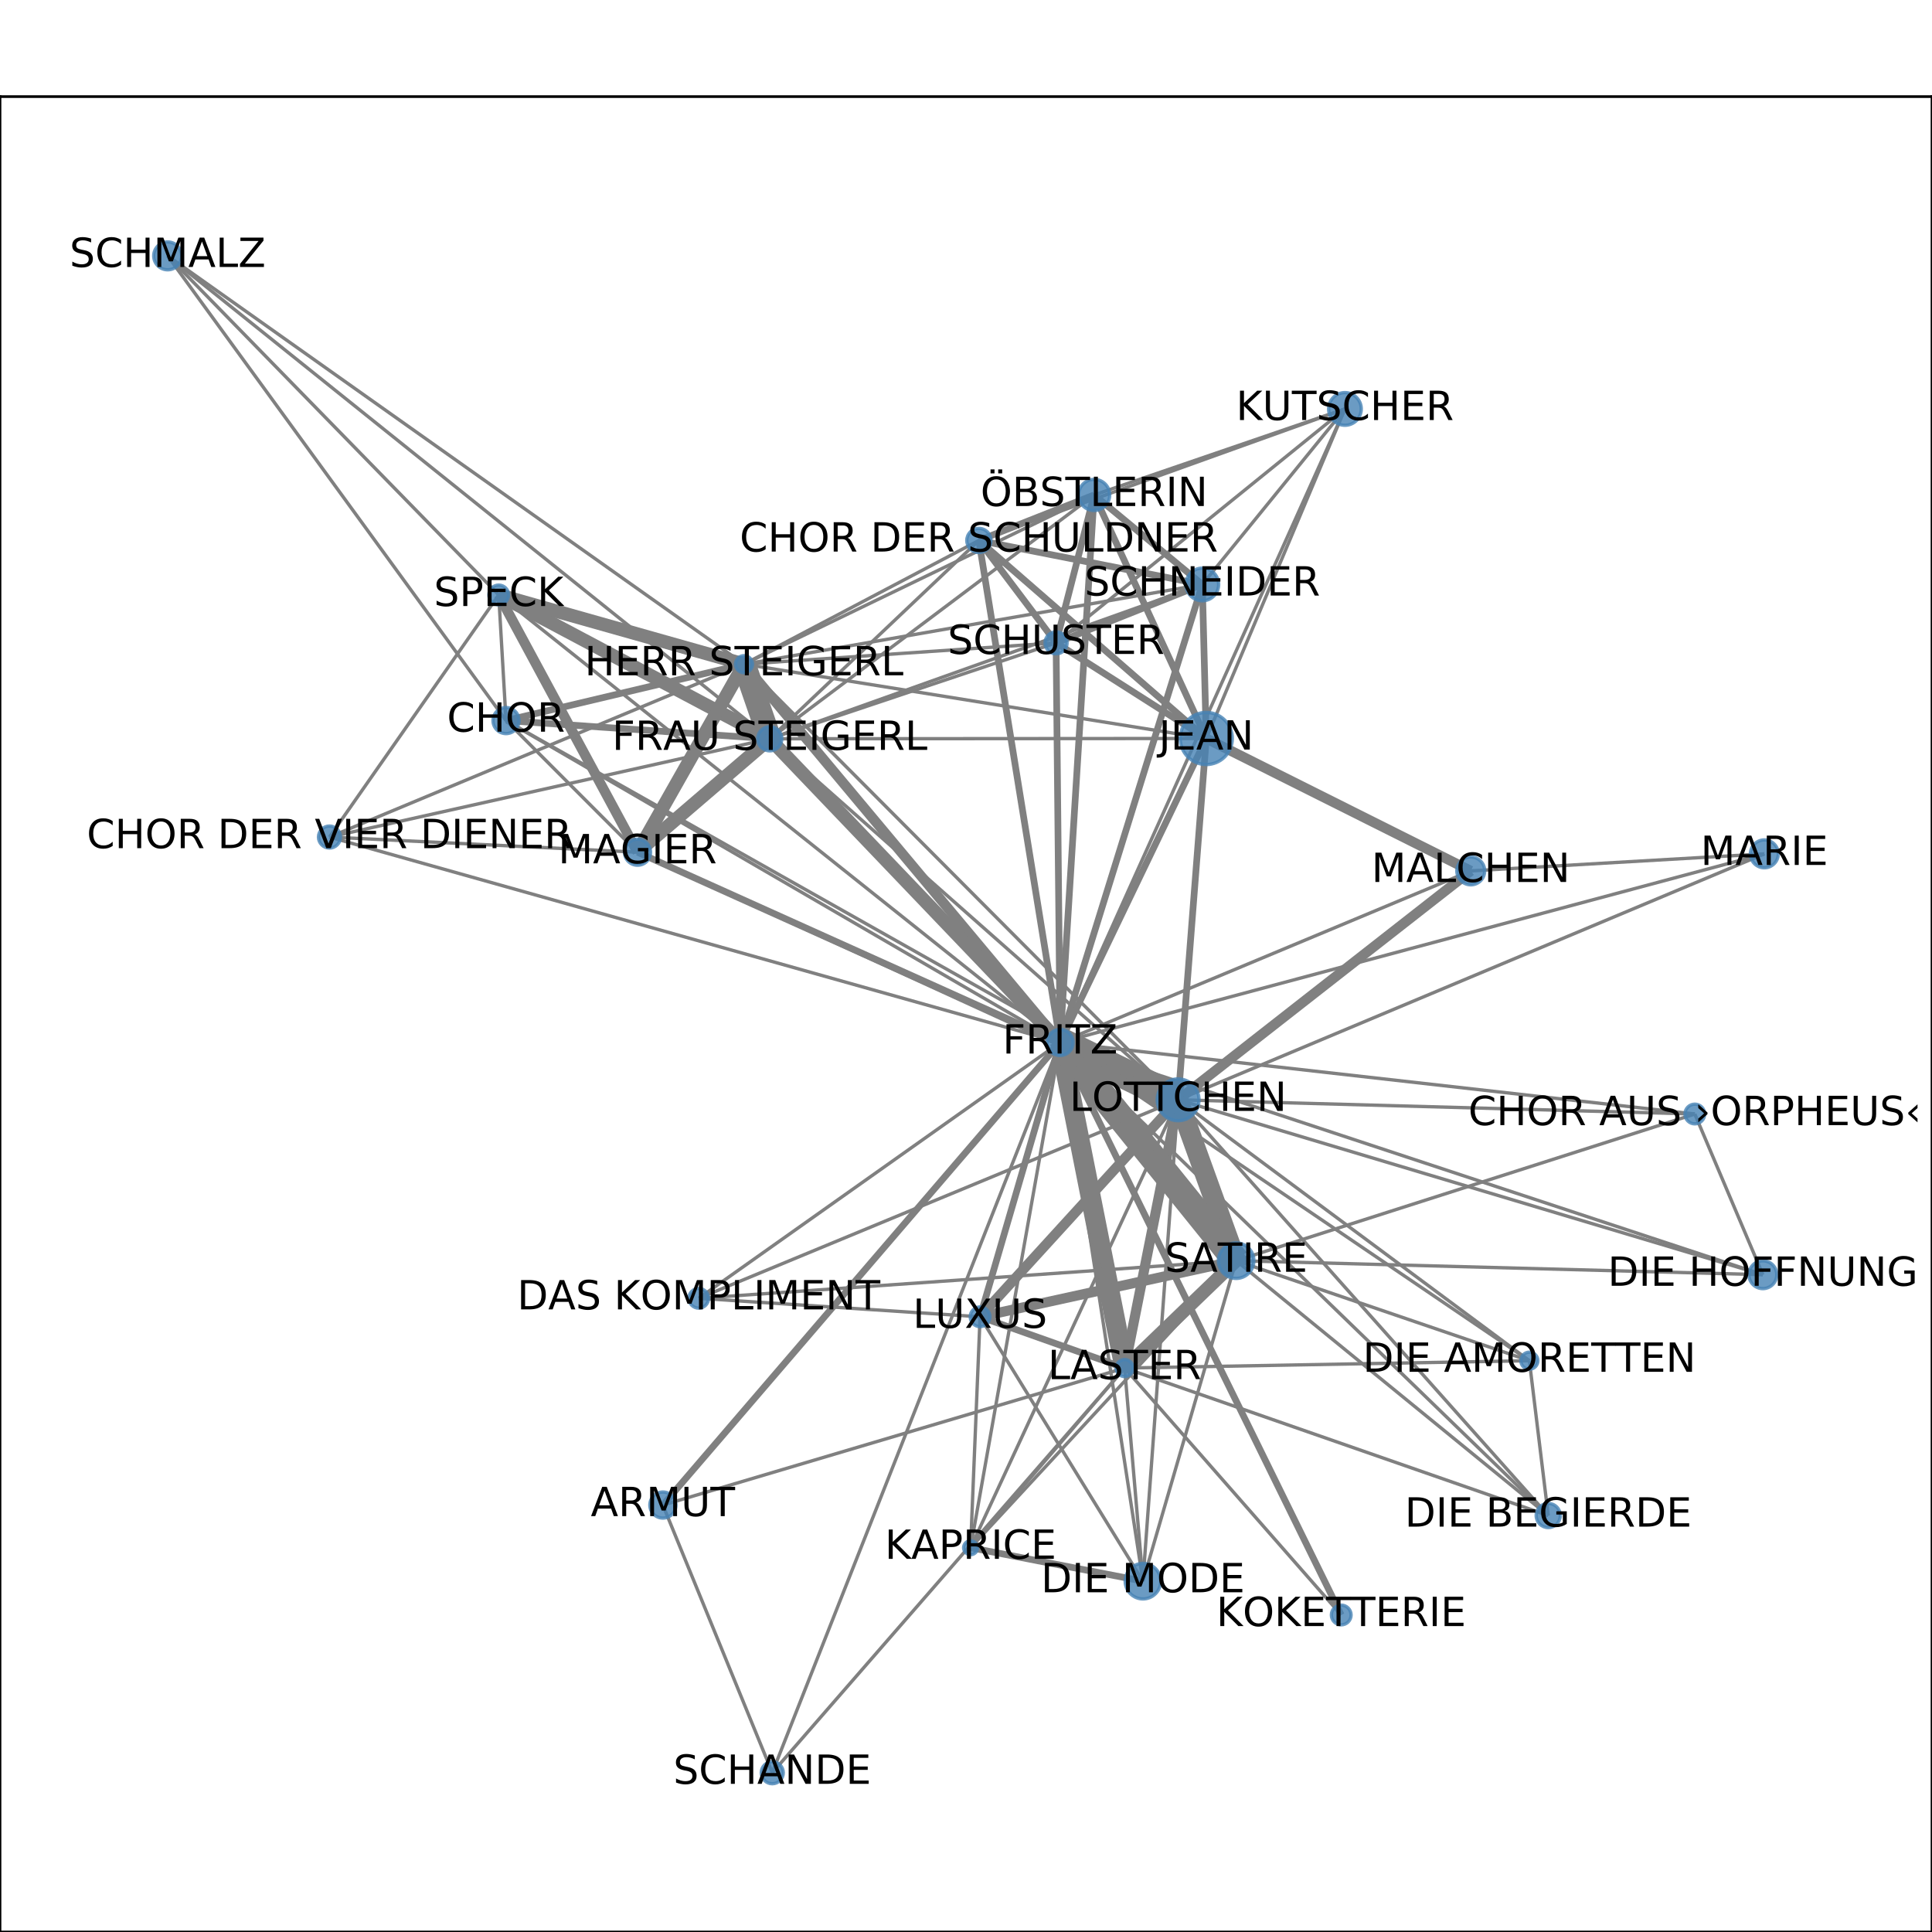 <?xml version="1.0" encoding="utf-8" standalone="no"?>
<!DOCTYPE svg PUBLIC "-//W3C//DTD SVG 1.1//EN"
  "http://www.w3.org/Graphics/SVG/1.1/DTD/svg11.dtd">
<!-- Created with matplotlib (http://matplotlib.org/) -->
<svg height="576pt" version="1.1" viewBox="0 0 576 576" width="576pt" xmlns="http://www.w3.org/2000/svg" xmlns:xlink="http://www.w3.org/1999/xlink">
 <defs>
  <style type="text/css">
*{stroke-linecap:butt;stroke-linejoin:round;}
  </style>
 </defs>
 <g id="figure_1">
  <g id="patch_1">
   <path d="M 0 576 
L 576 576 
L 576 0 
L 0 0 
z
" style="fill:#ffffff;"/>
  </g>
  <g id="axes_1">
   <g id="patch_2">
    <path d="M 0 576 
L 576 576 
L 576 28.8 
L 0 28.8 
z
" style="fill:#ffffff;"/>
   </g>
   <g id="LineCollection_1">
    <path clip-path="url(#p6a8b67497e)" d="M 150.868 214.831 
L 351.241 327.891 
" style="fill:none;stroke:#808080;"/>
    <path clip-path="url(#p6a8b67497e)" d="M 150.868 214.831 
L 148.686 177.371 
" style="fill:none;stroke:#808080;"/>
    <path clip-path="url(#p6a8b67497e)" d="M 150.868 214.831 
L 229.487 220.257 
" style="fill:none;stroke:#808080;stroke-width:2;"/>
    <path clip-path="url(#p6a8b67497e)" d="M 150.868 214.831 
L 221.82 198.018 
" style="fill:none;stroke:#808080;stroke-width:2;"/>
    <path clip-path="url(#p6a8b67497e)" d="M 150.868 214.831 
L 49.983 76.284 
" style="fill:none;stroke:#808080;"/>
    <path clip-path="url(#p6a8b67497e)" d="M 150.868 214.831 
L 190.074 254.075 
" style="fill:none;stroke:#808080;"/>
    <path clip-path="url(#p6a8b67497e)" d="M 150.868 214.831 
L 316.058 310.792 
" style="fill:none;stroke:#808080;"/>
    <path clip-path="url(#p6a8b67497e)" d="M 148.686 177.371 
L 229.487 220.257 
" style="fill:none;stroke:#808080;stroke-width:4;"/>
    <path clip-path="url(#p6a8b67497e)" d="M 148.686 177.371 
L 221.82 198.018 
" style="fill:none;stroke:#808080;stroke-width:4;"/>
    <path clip-path="url(#p6a8b67497e)" d="M 148.686 177.371 
L 98.228 249.557 
" style="fill:none;stroke:#808080;"/>
    <path clip-path="url(#p6a8b67497e)" d="M 148.686 177.371 
L 49.983 76.284 
" style="fill:none;stroke:#808080;"/>
    <path clip-path="url(#p6a8b67497e)" d="M 148.686 177.371 
L 190.074 254.075 
" style="fill:none;stroke:#808080;stroke-width:3;"/>
    <path clip-path="url(#p6a8b67497e)" d="M 148.686 177.371 
L 316.058 310.792 
" style="fill:none;stroke:#808080;"/>
    <path clip-path="url(#p6a8b67497e)" d="M 197.63 448.709 
L 230.242 528.516 
" style="fill:none;stroke:#808080;"/>
    <path clip-path="url(#p6a8b67497e)" d="M 197.63 448.709 
L 335.295 407.863 
" style="fill:none;stroke:#808080;"/>
    <path clip-path="url(#p6a8b67497e)" d="M 197.63 448.709 
L 316.058 310.792 
" style="fill:none;stroke:#808080;stroke-width:2;"/>
    <path clip-path="url(#p6a8b67497e)" d="M 335.295 407.863 
L 230.242 528.516 
" style="fill:none;stroke:#808080;"/>
    <path clip-path="url(#p6a8b67497e)" d="M 335.295 407.863 
L 340.754 471.403 
" style="fill:none;stroke:#808080;"/>
    <path clip-path="url(#p6a8b67497e)" d="M 335.295 407.863 
L 455.958 405.673 
" style="fill:none;stroke:#808080;"/>
    <path clip-path="url(#p6a8b67497e)" d="M 335.295 407.863 
L 351.241 327.891 
" style="fill:none;stroke:#808080;stroke-width:3;"/>
    <path clip-path="url(#p6a8b67497e)" d="M 335.295 407.863 
L 292.196 392.581 
" style="fill:none;stroke:#808080;stroke-width:2;"/>
    <path clip-path="url(#p6a8b67497e)" d="M 335.295 407.863 
L 316.058 310.792 
" style="fill:none;stroke:#808080;stroke-width:6;"/>
    <path clip-path="url(#p6a8b67497e)" d="M 335.295 407.863 
L 399.868 481.485 
" style="fill:none;stroke:#808080;"/>
    <path clip-path="url(#p6a8b67497e)" d="M 335.295 407.863 
L 289.367 461.438 
" style="fill:none;stroke:#808080;"/>
    <path clip-path="url(#p6a8b67497e)" d="M 335.295 407.863 
L 368.537 375.852 
" style="fill:none;stroke:#808080;stroke-width:4;"/>
    <path clip-path="url(#p6a8b67497e)" d="M 335.295 407.863 
L 461.588 451.831 
" style="fill:none;stroke:#808080;"/>
    <path clip-path="url(#p6a8b67497e)" d="M 400.975 121.92 
L 326.202 147.558 
" style="fill:none;stroke:#808080;"/>
    <path clip-path="url(#p6a8b67497e)" d="M 400.975 121.92 
L 291.835 161.129 
" style="fill:none;stroke:#808080;"/>
    <path clip-path="url(#p6a8b67497e)" d="M 400.975 121.92 
L 314.857 191.655 
" style="fill:none;stroke:#808080;"/>
    <path clip-path="url(#p6a8b67497e)" d="M 400.975 121.92 
L 358.454 174.245 
" style="fill:none;stroke:#808080;"/>
    <path clip-path="url(#p6a8b67497e)" d="M 400.975 121.92 
L 359.629 220.168 
" style="fill:none;stroke:#808080;"/>
    <path clip-path="url(#p6a8b67497e)" d="M 400.975 121.92 
L 316.058 310.792 
" style="fill:none;stroke:#808080;"/>
    <path clip-path="url(#p6a8b67497e)" d="M 461.588 451.831 
L 351.241 327.891 
" style="fill:none;stroke:#808080;"/>
    <path clip-path="url(#p6a8b67497e)" d="M 461.588 451.831 
L 368.537 375.852 
" style="fill:none;stroke:#808080;"/>
    <path clip-path="url(#p6a8b67497e)" d="M 461.588 451.831 
L 455.958 405.673 
" style="fill:none;stroke:#808080;"/>
    <path clip-path="url(#p6a8b67497e)" d="M 461.588 451.831 
L 316.058 310.792 
" style="fill:none;stroke:#808080;"/>
    <path clip-path="url(#p6a8b67497e)" d="M 230.242 528.516 
L 316.058 310.792 
" style="fill:none;stroke:#808080;"/>
    <path clip-path="url(#p6a8b67497e)" d="M 221.82 198.018 
L 326.202 147.558 
" style="fill:none;stroke:#808080;"/>
    <path clip-path="url(#p6a8b67497e)" d="M 221.82 198.018 
L 314.857 191.655 
" style="fill:none;stroke:#808080;"/>
    <path clip-path="url(#p6a8b67497e)" d="M 221.82 198.018 
L 316.058 310.792 
" style="fill:none;stroke:#808080;stroke-width:3;"/>
    <path clip-path="url(#p6a8b67497e)" d="M 221.82 198.018 
L 229.487 220.257 
" style="fill:none;stroke:#808080;stroke-width:7;"/>
    <path clip-path="url(#p6a8b67497e)" d="M 221.82 198.018 
L 359.629 220.168 
" style="fill:none;stroke:#808080;"/>
    <path clip-path="url(#p6a8b67497e)" d="M 221.82 198.018 
L 291.835 161.129 
" style="fill:none;stroke:#808080;"/>
    <path clip-path="url(#p6a8b67497e)" d="M 221.82 198.018 
L 358.454 174.245 
" style="fill:none;stroke:#808080;"/>
    <path clip-path="url(#p6a8b67497e)" d="M 221.82 198.018 
L 351.241 327.891 
" style="fill:none;stroke:#808080;"/>
    <path clip-path="url(#p6a8b67497e)" d="M 221.82 198.018 
L 98.228 249.557 
" style="fill:none;stroke:#808080;"/>
    <path clip-path="url(#p6a8b67497e)" d="M 221.82 198.018 
L 49.983 76.284 
" style="fill:none;stroke:#808080;"/>
    <path clip-path="url(#p6a8b67497e)" d="M 221.82 198.018 
L 190.074 254.075 
" style="fill:none;stroke:#808080;stroke-width:4;"/>
    <path clip-path="url(#p6a8b67497e)" d="M 340.754 471.403 
L 368.537 375.852 
" style="fill:none;stroke:#808080;"/>
    <path clip-path="url(#p6a8b67497e)" d="M 340.754 471.403 
L 351.241 327.891 
" style="fill:none;stroke:#808080;"/>
    <path clip-path="url(#p6a8b67497e)" d="M 340.754 471.403 
L 292.196 392.581 
" style="fill:none;stroke:#808080;"/>
    <path clip-path="url(#p6a8b67497e)" d="M 340.754 471.403 
L 289.367 461.438 
" style="fill:none;stroke:#808080;stroke-width:2;"/>
    <path clip-path="url(#p6a8b67497e)" d="M 340.754 471.403 
L 316.058 310.792 
" style="fill:none;stroke:#808080;"/>
    <path clip-path="url(#p6a8b67497e)" d="M 229.487 220.257 
L 326.202 147.558 
" style="fill:none;stroke:#808080;"/>
    <path clip-path="url(#p6a8b67497e)" d="M 229.487 220.257 
L 314.857 191.655 
" style="fill:none;stroke:#808080;"/>
    <path clip-path="url(#p6a8b67497e)" d="M 229.487 220.257 
L 316.058 310.792 
" style="fill:none;stroke:#808080;stroke-width:4;"/>
    <path clip-path="url(#p6a8b67497e)" d="M 229.487 220.257 
L 359.629 220.168 
" style="fill:none;stroke:#808080;"/>
    <path clip-path="url(#p6a8b67497e)" d="M 229.487 220.257 
L 291.835 161.129 
" style="fill:none;stroke:#808080;"/>
    <path clip-path="url(#p6a8b67497e)" d="M 229.487 220.257 
L 358.454 174.245 
" style="fill:none;stroke:#808080;"/>
    <path clip-path="url(#p6a8b67497e)" d="M 229.487 220.257 
L 351.241 327.891 
" style="fill:none;stroke:#808080;"/>
    <path clip-path="url(#p6a8b67497e)" d="M 229.487 220.257 
L 98.228 249.557 
" style="fill:none;stroke:#808080;"/>
    <path clip-path="url(#p6a8b67497e)" d="M 229.487 220.257 
L 49.983 76.284 
" style="fill:none;stroke:#808080;"/>
    <path clip-path="url(#p6a8b67497e)" d="M 229.487 220.257 
L 190.074 254.075 
" style="fill:none;stroke:#808080;stroke-width:4;"/>
    <path clip-path="url(#p6a8b67497e)" d="M 368.537 375.852 
L 455.958 405.673 
" style="fill:none;stroke:#808080;"/>
    <path clip-path="url(#p6a8b67497e)" d="M 368.537 375.852 
L 525.572 380.035 
" style="fill:none;stroke:#808080;"/>
    <path clip-path="url(#p6a8b67497e)" d="M 368.537 375.852 
L 351.241 327.891 
" style="fill:none;stroke:#808080;stroke-width:6;"/>
    <path clip-path="url(#p6a8b67497e)" d="M 368.537 375.852 
L 505.285 332.129 
" style="fill:none;stroke:#808080;"/>
    <path clip-path="url(#p6a8b67497e)" d="M 368.537 375.852 
L 292.196 392.581 
" style="fill:none;stroke:#808080;stroke-width:3;"/>
    <path clip-path="url(#p6a8b67497e)" d="M 368.537 375.852 
L 316.058 310.792 
" style="fill:none;stroke:#808080;stroke-width:8;"/>
    <path clip-path="url(#p6a8b67497e)" d="M 368.537 375.852 
L 289.367 461.438 
" style="fill:none;stroke:#808080;"/>
    <path clip-path="url(#p6a8b67497e)" d="M 368.537 375.852 
L 208.31 387.069 
" style="fill:none;stroke:#808080;"/>
    <path clip-path="url(#p6a8b67497e)" d="M 358.454 174.245 
L 326.202 147.558 
" style="fill:none;stroke:#808080;stroke-width:2;"/>
    <path clip-path="url(#p6a8b67497e)" d="M 358.454 174.245 
L 291.835 161.129 
" style="fill:none;stroke:#808080;stroke-width:2;"/>
    <path clip-path="url(#p6a8b67497e)" d="M 358.454 174.245 
L 314.857 191.655 
" style="fill:none;stroke:#808080;stroke-width:2;"/>
    <path clip-path="url(#p6a8b67497e)" d="M 358.454 174.245 
L 359.629 220.168 
" style="fill:none;stroke:#808080;stroke-width:2;"/>
    <path clip-path="url(#p6a8b67497e)" d="M 358.454 174.245 
L 316.058 310.792 
" style="fill:none;stroke:#808080;stroke-width:2;"/>
    <path clip-path="url(#p6a8b67497e)" d="M 438.49 259.642 
L 351.241 327.891 
" style="fill:none;stroke:#808080;stroke-width:3;"/>
    <path clip-path="url(#p6a8b67497e)" d="M 438.49 259.642 
L 526.017 254.563 
" style="fill:none;stroke:#808080;"/>
    <path clip-path="url(#p6a8b67497e)" d="M 438.49 259.642 
L 359.629 220.168 
" style="fill:none;stroke:#808080;stroke-width:3;"/>
    <path clip-path="url(#p6a8b67497e)" d="M 438.49 259.642 
L 316.058 310.792 
" style="fill:none;stroke:#808080;"/>
    <path clip-path="url(#p6a8b67497e)" d="M 505.285 332.129 
L 351.241 327.891 
" style="fill:none;stroke:#808080;"/>
    <path clip-path="url(#p6a8b67497e)" d="M 505.285 332.129 
L 525.572 380.035 
" style="fill:none;stroke:#808080;"/>
    <path clip-path="url(#p6a8b67497e)" d="M 505.285 332.129 
L 316.058 310.792 
" style="fill:none;stroke:#808080;"/>
    <path clip-path="url(#p6a8b67497e)" d="M 292.196 392.581 
L 351.241 327.891 
" style="fill:none;stroke:#808080;stroke-width:3;"/>
    <path clip-path="url(#p6a8b67497e)" d="M 292.196 392.581 
L 208.31 387.069 
" style="fill:none;stroke:#808080;"/>
    <path clip-path="url(#p6a8b67497e)" d="M 292.196 392.581 
L 289.367 461.438 
" style="fill:none;stroke:#808080;"/>
    <path clip-path="url(#p6a8b67497e)" d="M 292.196 392.581 
L 316.058 310.792 
" style="fill:none;stroke:#808080;stroke-width:2;"/>
    <path clip-path="url(#p6a8b67497e)" d="M 316.058 310.792 
L 525.572 380.035 
" style="fill:none;stroke:#808080;"/>
    <path clip-path="url(#p6a8b67497e)" d="M 316.058 310.792 
L 190.074 254.075 
" style="fill:none;stroke:#808080;stroke-width:2;"/>
    <path clip-path="url(#p6a8b67497e)" d="M 316.058 310.792 
L 326.202 147.558 
" style="fill:none;stroke:#808080;stroke-width:2;"/>
    <path clip-path="url(#p6a8b67497e)" d="M 316.058 310.792 
L 526.017 254.563 
" style="fill:none;stroke:#808080;"/>
    <path clip-path="url(#p6a8b67497e)" d="M 316.058 310.792 
L 455.958 405.673 
" style="fill:none;stroke:#808080;"/>
    <path clip-path="url(#p6a8b67497e)" d="M 316.058 310.792 
L 314.857 191.655 
" style="fill:none;stroke:#808080;stroke-width:2;"/>
    <path clip-path="url(#p6a8b67497e)" d="M 316.058 310.792 
L 289.367 461.438 
" style="fill:none;stroke:#808080;"/>
    <path clip-path="url(#p6a8b67497e)" d="M 316.058 310.792 
L 359.629 220.168 
" style="fill:none;stroke:#808080;stroke-width:2;"/>
    <path clip-path="url(#p6a8b67497e)" d="M 316.058 310.792 
L 291.835 161.129 
" style="fill:none;stroke:#808080;stroke-width:2;"/>
    <path clip-path="url(#p6a8b67497e)" d="M 316.058 310.792 
L 351.241 327.891 
" style="fill:none;stroke:#808080;stroke-width:9;"/>
    <path clip-path="url(#p6a8b67497e)" d="M 316.058 310.792 
L 98.228 249.557 
" style="fill:none;stroke:#808080;"/>
    <path clip-path="url(#p6a8b67497e)" d="M 316.058 310.792 
L 208.31 387.069 
" style="fill:none;stroke:#808080;"/>
    <path clip-path="url(#p6a8b67497e)" d="M 316.058 310.792 
L 399.868 481.485 
" style="fill:none;stroke:#808080;stroke-width:2;"/>
    <path clip-path="url(#p6a8b67497e)" d="M 359.629 220.168 
L 326.202 147.558 
" style="fill:none;stroke:#808080;stroke-width:2;"/>
    <path clip-path="url(#p6a8b67497e)" d="M 359.629 220.168 
L 351.241 327.891 
" style="fill:none;stroke:#808080;stroke-width:2;"/>
    <path clip-path="url(#p6a8b67497e)" d="M 359.629 220.168 
L 291.835 161.129 
" style="fill:none;stroke:#808080;stroke-width:2;"/>
    <path clip-path="url(#p6a8b67497e)" d="M 359.629 220.168 
L 314.857 191.655 
" style="fill:none;stroke:#808080;stroke-width:2;"/>
    <path clip-path="url(#p6a8b67497e)" d="M 326.202 147.558 
L 291.835 161.129 
" style="fill:none;stroke:#808080;stroke-width:2;"/>
    <path clip-path="url(#p6a8b67497e)" d="M 326.202 147.558 
L 314.857 191.655 
" style="fill:none;stroke:#808080;stroke-width:2;"/>
    <path clip-path="url(#p6a8b67497e)" d="M 526.017 254.563 
L 351.241 327.891 
" style="fill:none;stroke:#808080;"/>
    <path clip-path="url(#p6a8b67497e)" d="M 455.958 405.673 
L 351.241 327.891 
" style="fill:none;stroke:#808080;"/>
    <path clip-path="url(#p6a8b67497e)" d="M 314.857 191.655 
L 291.835 161.129 
" style="fill:none;stroke:#808080;stroke-width:2;"/>
    <path clip-path="url(#p6a8b67497e)" d="M 289.367 461.438 
L 351.241 327.891 
" style="fill:none;stroke:#808080;"/>
    <path clip-path="url(#p6a8b67497e)" d="M 190.074 254.075 
L 351.241 327.891 
" style="fill:none;stroke:#808080;"/>
    <path clip-path="url(#p6a8b67497e)" d="M 190.074 254.075 
L 98.228 249.557 
" style="fill:none;stroke:#808080;"/>
    <path clip-path="url(#p6a8b67497e)" d="M 525.572 380.035 
L 351.241 327.891 
" style="fill:none;stroke:#808080;"/>
    <path clip-path="url(#p6a8b67497e)" d="M 351.241 327.891 
L 208.31 387.069 
" style="fill:none;stroke:#808080;"/>
   </g>
   <g id="matplotlib.axis_1">
    <g id="xtick_1">
     <g id="line2d_1">
      <defs>
       <path d="M 0 0 
L 0 3.5 
" id="me25c05d958" style="stroke:#000000;stroke-width:0.8;"/>
      </defs>
      <g>
       <use style="stroke:#000000;stroke-width:0.8;" x="49.983" xlink:href="#me25c05d958" y="576"/>
      </g>
     </g>
     <g id="text_1">
      <!-- 0.0 -->
      <defs>
       <path d="M 31.781 66.406 
Q 24.172 66.406 20.328 58.906 
Q 16.5 51.422 16.5 36.375 
Q 16.5 21.391 20.328 13.891 
Q 24.172 6.391 31.781 6.391 
Q 39.453 6.391 43.281 13.891 
Q 47.125 21.391 47.125 36.375 
Q 47.125 51.422 43.281 58.906 
Q 39.453 66.406 31.781 66.406 
z
M 31.781 74.219 
Q 44.047 74.219 50.516 64.516 
Q 56.984 54.828 56.984 36.375 
Q 56.984 17.969 50.516 8.266 
Q 44.047 -1.422 31.781 -1.422 
Q 19.531 -1.422 13.062 8.266 
Q 6.594 17.969 6.594 36.375 
Q 6.594 54.828 13.062 64.516 
Q 19.531 74.219 31.781 74.219 
z
" id="DejaVuSans-30"/>
       <path d="M 10.688 12.406 
L 21 12.406 
L 21 0 
L 10.688 0 
z
" id="DejaVuSans-2e"/>
      </defs>
      <g transform="translate(42.032 590.598)scale(0.1 -0.1)">
       <use xlink:href="#DejaVuSans-30"/>
       <use x="63.623" xlink:href="#DejaVuSans-2e"/>
       <use x="95.41" xlink:href="#DejaVuSans-30"/>
      </g>
     </g>
    </g>
    <g id="xtick_2">
     <g id="line2d_2">
      <g>
       <use style="stroke:#000000;stroke-width:0.8;" x="157.737" xlink:href="#me25c05d958" y="576"/>
      </g>
     </g>
     <g id="text_2">
      <!-- 0.2 -->
      <defs>
       <path d="M 19.188 8.297 
L 53.609 8.297 
L 53.609 0 
L 7.328 0 
L 7.328 8.297 
Q 12.938 14.109 22.625 23.891 
Q 32.328 33.688 34.812 36.531 
Q 39.547 41.844 41.422 45.531 
Q 43.312 49.219 43.312 52.781 
Q 43.312 58.594 39.234 62.25 
Q 35.156 65.922 28.609 65.922 
Q 23.969 65.922 18.812 64.312 
Q 13.672 62.703 7.812 59.422 
L 7.812 69.391 
Q 13.766 71.781 18.938 73 
Q 24.125 74.219 28.422 74.219 
Q 39.75 74.219 46.484 68.547 
Q 53.219 62.891 53.219 53.422 
Q 53.219 48.922 51.531 44.891 
Q 49.859 40.875 45.406 35.406 
Q 44.188 33.984 37.641 27.219 
Q 31.109 20.453 19.188 8.297 
z
" id="DejaVuSans-32"/>
      </defs>
      <g transform="translate(149.786 590.598)scale(0.1 -0.1)">
       <use xlink:href="#DejaVuSans-30"/>
       <use x="63.623" xlink:href="#DejaVuSans-2e"/>
       <use x="95.41" xlink:href="#DejaVuSans-32"/>
      </g>
     </g>
    </g>
    <g id="xtick_3">
     <g id="line2d_3">
      <g>
       <use style="stroke:#000000;stroke-width:0.8;" x="265.491" xlink:href="#me25c05d958" y="576"/>
      </g>
     </g>
     <g id="text_3">
      <!-- 0.4 -->
      <defs>
       <path d="M 37.797 64.312 
L 12.891 25.391 
L 37.797 25.391 
z
M 35.203 72.906 
L 47.609 72.906 
L 47.609 25.391 
L 58.016 25.391 
L 58.016 17.188 
L 47.609 17.188 
L 47.609 0 
L 37.797 0 
L 37.797 17.188 
L 4.891 17.188 
L 4.891 26.703 
z
" id="DejaVuSans-34"/>
      </defs>
      <g transform="translate(257.539 590.598)scale(0.1 -0.1)">
       <use xlink:href="#DejaVuSans-30"/>
       <use x="63.623" xlink:href="#DejaVuSans-2e"/>
       <use x="95.41" xlink:href="#DejaVuSans-34"/>
      </g>
     </g>
    </g>
    <g id="xtick_4">
     <g id="line2d_4">
      <g>
       <use style="stroke:#000000;stroke-width:0.8;" x="373.245" xlink:href="#me25c05d958" y="576"/>
      </g>
     </g>
     <g id="text_4">
      <!-- 0.6 -->
      <defs>
       <path d="M 33.016 40.375 
Q 26.375 40.375 22.484 35.828 
Q 18.609 31.297 18.609 23.391 
Q 18.609 15.531 22.484 10.953 
Q 26.375 6.391 33.016 6.391 
Q 39.656 6.391 43.531 10.953 
Q 47.406 15.531 47.406 23.391 
Q 47.406 31.297 43.531 35.828 
Q 39.656 40.375 33.016 40.375 
z
M 52.594 71.297 
L 52.594 62.312 
Q 48.875 64.062 45.094 64.984 
Q 41.312 65.922 37.594 65.922 
Q 27.828 65.922 22.672 59.328 
Q 17.531 52.734 16.797 39.406 
Q 19.672 43.656 24.016 45.922 
Q 28.375 48.188 33.594 48.188 
Q 44.578 48.188 50.953 41.516 
Q 57.328 34.859 57.328 23.391 
Q 57.328 12.156 50.688 5.359 
Q 44.047 -1.422 33.016 -1.422 
Q 20.359 -1.422 13.672 8.266 
Q 6.984 17.969 6.984 36.375 
Q 6.984 53.656 15.188 63.938 
Q 23.391 74.219 37.203 74.219 
Q 40.922 74.219 44.703 73.484 
Q 48.484 72.75 52.594 71.297 
z
" id="DejaVuSans-36"/>
      </defs>
      <g transform="translate(365.293 590.598)scale(0.1 -0.1)">
       <use xlink:href="#DejaVuSans-30"/>
       <use x="63.623" xlink:href="#DejaVuSans-2e"/>
       <use x="95.41" xlink:href="#DejaVuSans-36"/>
      </g>
     </g>
    </g>
    <g id="xtick_5">
     <g id="line2d_5">
      <g>
       <use style="stroke:#000000;stroke-width:0.8;" x="480.998" xlink:href="#me25c05d958" y="576"/>
      </g>
     </g>
     <g id="text_5">
      <!-- 0.8 -->
      <defs>
       <path d="M 31.781 34.625 
Q 24.75 34.625 20.719 30.859 
Q 16.703 27.094 16.703 20.516 
Q 16.703 13.922 20.719 10.156 
Q 24.75 6.391 31.781 6.391 
Q 38.812 6.391 42.859 10.172 
Q 46.922 13.969 46.922 20.516 
Q 46.922 27.094 42.891 30.859 
Q 38.875 34.625 31.781 34.625 
z
M 21.922 38.812 
Q 15.578 40.375 12.031 44.719 
Q 8.5 49.078 8.5 55.328 
Q 8.5 64.062 14.719 69.141 
Q 20.953 74.219 31.781 74.219 
Q 42.672 74.219 48.875 69.141 
Q 55.078 64.062 55.078 55.328 
Q 55.078 49.078 51.531 44.719 
Q 48 40.375 41.703 38.812 
Q 48.828 37.156 52.797 32.312 
Q 56.781 27.484 56.781 20.516 
Q 56.781 9.906 50.312 4.234 
Q 43.844 -1.422 31.781 -1.422 
Q 19.734 -1.422 13.25 4.234 
Q 6.781 9.906 6.781 20.516 
Q 6.781 27.484 10.781 32.312 
Q 14.797 37.156 21.922 38.812 
z
M 18.312 54.391 
Q 18.312 48.734 21.844 45.562 
Q 25.391 42.391 31.781 42.391 
Q 38.141 42.391 41.719 45.562 
Q 45.312 48.734 45.312 54.391 
Q 45.312 60.062 41.719 63.234 
Q 38.141 66.406 31.781 66.406 
Q 25.391 66.406 21.844 63.234 
Q 18.312 60.062 18.312 54.391 
z
" id="DejaVuSans-38"/>
      </defs>
      <g transform="translate(473.047 590.598)scale(0.1 -0.1)">
       <use xlink:href="#DejaVuSans-30"/>
       <use x="63.623" xlink:href="#DejaVuSans-2e"/>
       <use x="95.41" xlink:href="#DejaVuSans-38"/>
      </g>
     </g>
    </g>
   </g>
   <g id="matplotlib.axis_2">
    <g id="ytick_1">
     <g id="line2d_6">
      <defs>
       <path d="M 0 0 
L -3.5 0 
" id="mcdcd69f0e4" style="stroke:#000000;stroke-width:0.8;"/>
      </defs>
      <g>
       <use style="stroke:#000000;stroke-width:0.8;" x="0" xlink:href="#mcdcd69f0e4" y="528.516"/>
      </g>
     </g>
     <g id="text_6">
      <!-- 0.0 -->
      <g transform="translate(-22.903 532.315)scale(0.1 -0.1)">
       <use xlink:href="#DejaVuSans-30"/>
       <use x="63.623" xlink:href="#DejaVuSans-2e"/>
       <use x="95.41" xlink:href="#DejaVuSans-30"/>
      </g>
     </g>
    </g>
    <g id="ytick_2">
     <g id="line2d_7">
      <g>
       <use style="stroke:#000000;stroke-width:0.8;" x="0" xlink:href="#mcdcd69f0e4" y="438.069"/>
      </g>
     </g>
     <g id="text_7">
      <!-- 0.2 -->
      <g transform="translate(-22.903 441.869)scale(0.1 -0.1)">
       <use xlink:href="#DejaVuSans-30"/>
       <use x="63.623" xlink:href="#DejaVuSans-2e"/>
       <use x="95.41" xlink:href="#DejaVuSans-32"/>
      </g>
     </g>
    </g>
    <g id="ytick_3">
     <g id="line2d_8">
      <g>
       <use style="stroke:#000000;stroke-width:0.8;" x="0" xlink:href="#mcdcd69f0e4" y="347.623"/>
      </g>
     </g>
     <g id="text_8">
      <!-- 0.4 -->
      <g transform="translate(-22.903 351.422)scale(0.1 -0.1)">
       <use xlink:href="#DejaVuSans-30"/>
       <use x="63.623" xlink:href="#DejaVuSans-2e"/>
       <use x="95.41" xlink:href="#DejaVuSans-34"/>
      </g>
     </g>
    </g>
    <g id="ytick_4">
     <g id="line2d_9">
      <g>
       <use style="stroke:#000000;stroke-width:0.8;" x="0" xlink:href="#mcdcd69f0e4" y="257.177"/>
      </g>
     </g>
     <g id="text_9">
      <!-- 0.6 -->
      <g transform="translate(-22.903 260.976)scale(0.1 -0.1)">
       <use xlink:href="#DejaVuSans-30"/>
       <use x="63.623" xlink:href="#DejaVuSans-2e"/>
       <use x="95.41" xlink:href="#DejaVuSans-36"/>
      </g>
     </g>
    </g>
    <g id="ytick_5">
     <g id="line2d_10">
      <g>
       <use style="stroke:#000000;stroke-width:0.8;" x="0" xlink:href="#mcdcd69f0e4" y="166.731"/>
      </g>
     </g>
     <g id="text_10">
      <!-- 0.8 -->
      <g transform="translate(-22.903 170.53)scale(0.1 -0.1)">
       <use xlink:href="#DejaVuSans-30"/>
       <use x="63.623" xlink:href="#DejaVuSans-2e"/>
       <use x="95.41" xlink:href="#DejaVuSans-38"/>
      </g>
     </g>
    </g>
    <g id="ytick_6">
     <g id="line2d_11">
      <g>
       <use style="stroke:#000000;stroke-width:0.8;" x="0" xlink:href="#mcdcd69f0e4" y="76.284"/>
      </g>
     </g>
     <g id="text_11">
      <!-- 1.0 -->
      <defs>
       <path d="M 12.406 8.297 
L 28.516 8.297 
L 28.516 63.922 
L 10.984 60.406 
L 10.984 69.391 
L 28.422 72.906 
L 38.281 72.906 
L 38.281 8.297 
L 54.391 8.297 
L 54.391 0 
L 12.406 0 
z
" id="DejaVuSans-31"/>
      </defs>
      <g transform="translate(-22.903 80.084)scale(0.1 -0.1)">
       <use xlink:href="#DejaVuSans-31"/>
       <use x="63.623" xlink:href="#DejaVuSans-2e"/>
       <use x="95.41" xlink:href="#DejaVuSans-30"/>
      </g>
     </g>
    </g>
   </g>
   <g id="PathCollection_1">
    <path clip-path="url(#p6a8b67497e)" d="M 150.868 218.715 
C 151.898 218.715 152.886 218.306 153.614 217.577 
C 154.343 216.849 154.752 215.861 154.752 214.831 
C 154.752 213.801 154.343 212.813 153.614 212.084 
C 152.886 211.356 151.898 210.947 150.868 210.947 
C 149.838 210.947 148.85 211.356 148.121 212.084 
C 147.393 212.813 146.984 213.801 146.984 214.831 
C 146.984 215.861 147.393 216.849 148.121 217.577 
C 148.85 218.306 149.838 218.715 150.868 218.715 
z
" style="fill:#4682b4;fill-opacity:0.8;stroke:#4682b4;stroke-opacity:0.8;"/>
    <path clip-path="url(#p6a8b67497e)" d="M 148.686 180.307 
C 149.465 180.307 150.211 179.998 150.762 179.447 
C 151.313 178.896 151.622 178.15 151.622 177.371 
C 151.622 176.592 151.313 175.845 150.762 175.295 
C 150.211 174.744 149.465 174.435 148.686 174.435 
C 147.907 174.435 147.16 174.744 146.61 175.295 
C 146.059 175.845 145.75 176.592 145.75 177.371 
C 145.75 178.15 146.059 178.896 146.61 179.447 
C 147.16 179.998 147.907 180.307 148.686 180.307 
z
" style="fill:#4682b4;fill-opacity:0.8;stroke:#4682b4;stroke-opacity:0.8;"/>
    <path clip-path="url(#p6a8b67497e)" d="M 197.63 452.593 
C 198.66 452.593 199.648 452.184 200.376 451.455 
C 201.105 450.727 201.514 449.739 201.514 448.709 
C 201.514 447.679 201.105 446.691 200.376 445.962 
C 199.648 445.234 198.66 444.825 197.63 444.825 
C 196.6 444.825 195.612 445.234 194.883 445.962 
C 194.155 446.691 193.746 447.679 193.746 448.709 
C 193.746 449.739 194.155 450.727 194.883 451.455 
C 195.612 452.184 196.6 452.593 197.63 452.593 
z
" style="fill:#4682b4;fill-opacity:0.8;stroke:#4682b4;stroke-opacity:0.8;"/>
    <path clip-path="url(#p6a8b67497e)" d="M 335.295 410.406 
C 335.97 410.406 336.617 410.138 337.093 409.661 
C 337.57 409.184 337.838 408.538 337.838 407.863 
C 337.838 407.189 337.57 406.542 337.093 406.065 
C 336.617 405.588 335.97 405.321 335.295 405.321 
C 334.621 405.321 333.974 405.588 333.497 406.065 
C 333.021 406.542 332.753 407.189 332.753 407.863 
C 332.753 408.538 333.021 409.184 333.497 409.661 
C 333.974 410.138 334.621 410.406 335.295 410.406 
z
" style="fill:#4682b4;fill-opacity:0.8;stroke:#4682b4;stroke-opacity:0.8;"/>
    <path clip-path="url(#p6a8b67497e)" d="M 400.975 126.789 
C 402.266 126.789 403.505 126.276 404.418 125.363 
C 405.331 124.45 405.844 123.212 405.844 121.92 
C 405.844 120.629 405.331 119.39 404.418 118.477 
C 403.505 117.564 402.266 117.051 400.975 117.051 
C 399.684 117.051 398.445 117.564 397.532 118.477 
C 396.619 119.39 396.106 120.629 396.106 121.92 
C 396.106 123.212 396.619 124.45 397.532 125.363 
C 398.445 126.276 399.684 126.789 400.975 126.789 
z
" style="fill:#4682b4;fill-opacity:0.8;stroke:#4682b4;stroke-opacity:0.8;"/>
    <path clip-path="url(#p6a8b67497e)" d="M 461.588 455.427 
C 462.542 455.427 463.456 455.048 464.131 454.373 
C 464.805 453.699 465.184 452.784 465.184 451.831 
C 465.184 450.877 464.805 449.962 464.131 449.288 
C 463.456 448.614 462.542 448.235 461.588 448.235 
C 460.634 448.235 459.72 448.614 459.045 449.288 
C 458.371 449.962 457.992 450.877 457.992 451.831 
C 457.992 452.784 458.371 453.699 459.045 454.373 
C 459.72 455.048 460.634 455.427 461.588 455.427 
z
" style="fill:#4682b4;fill-opacity:0.8;stroke:#4682b4;stroke-opacity:0.8;"/>
    <path clip-path="url(#p6a8b67497e)" d="M 230.242 531.798 
C 231.113 531.798 231.948 531.452 232.563 530.837 
C 233.179 530.221 233.525 529.386 233.525 528.516 
C 233.525 527.645 233.179 526.81 232.563 526.195 
C 231.948 525.579 231.113 525.233 230.242 525.233 
C 229.372 525.233 228.537 525.579 227.921 526.195 
C 227.305 526.81 226.959 527.645 226.959 528.516 
C 226.959 529.386 227.305 530.221 227.921 530.837 
C 228.537 531.452 229.372 531.798 230.242 531.798 
z
" style="fill:#4682b4;fill-opacity:0.8;stroke:#4682b4;stroke-opacity:0.8;"/>
    <path clip-path="url(#p6a8b67497e)" d="M 221.82 200.561 
C 222.494 200.561 223.141 200.293 223.618 199.816 
C 224.094 199.339 224.362 198.693 224.362 198.018 
C 224.362 197.344 224.094 196.697 223.618 196.22 
C 223.141 195.743 222.494 195.475 221.82 195.475 
C 221.145 195.475 220.498 195.743 220.022 196.22 
C 219.545 196.697 219.277 197.344 219.277 198.018 
C 219.277 198.693 219.545 199.339 220.022 199.816 
C 220.498 200.293 221.145 200.561 221.82 200.561 
z
" style="fill:#4682b4;fill-opacity:0.8;stroke:#4682b4;stroke-opacity:0.8;"/>
    <path clip-path="url(#p6a8b67497e)" d="M 340.754 476.697 
C 342.158 476.697 343.505 476.139 344.497 475.146 
C 345.49 474.154 346.048 472.807 346.048 471.403 
C 346.048 470 345.49 468.653 344.497 467.661 
C 343.505 466.668 342.158 466.11 340.754 466.11 
C 339.351 466.11 338.004 466.668 337.012 467.661 
C 336.019 468.653 335.461 470 335.461 471.403 
C 335.461 472.807 336.019 474.154 337.012 475.146 
C 338.004 476.139 339.351 476.697 340.754 476.697 
z
" style="fill:#4682b4;fill-opacity:0.8;stroke:#4682b4;stroke-opacity:0.8;"/>
    <path clip-path="url(#p6a8b67497e)" d="M 229.487 223.853 
C 230.441 223.853 231.355 223.474 232.03 222.8 
C 232.704 222.126 233.083 221.211 233.083 220.257 
C 233.083 219.304 232.704 218.389 232.03 217.715 
C 231.355 217.04 230.441 216.661 229.487 216.661 
C 228.533 216.661 227.619 217.04 226.944 217.715 
C 226.27 218.389 225.891 219.304 225.891 220.257 
C 225.891 221.211 226.27 222.126 226.944 222.8 
C 227.619 223.474 228.533 223.853 229.487 223.853 
z
" style="fill:#4682b4;fill-opacity:0.8;stroke:#4682b4;stroke-opacity:0.8;"/>
    <path clip-path="url(#p6a8b67497e)" d="M 368.537 381.145 
C 369.941 381.145 371.287 380.587 372.28 379.595 
C 373.272 378.602 373.83 377.256 373.83 375.852 
C 373.83 374.448 373.272 373.102 372.28 372.109 
C 371.287 371.116 369.941 370.559 368.537 370.559 
C 367.133 370.559 365.787 371.116 364.794 372.109 
C 363.802 373.102 363.244 374.448 363.244 375.852 
C 363.244 377.256 363.802 378.602 364.794 379.595 
C 365.787 380.587 367.133 381.145 368.537 381.145 
z
" style="fill:#4682b4;fill-opacity:0.8;stroke:#4682b4;stroke-opacity:0.8;"/>
    <path clip-path="url(#p6a8b67497e)" d="M 358.454 179.114 
C 359.746 179.114 360.984 178.601 361.897 177.688 
C 362.81 176.775 363.323 175.536 363.323 174.245 
C 363.323 172.954 362.81 171.715 361.897 170.802 
C 360.984 169.889 359.746 169.376 358.454 169.376 
C 357.163 169.376 355.925 169.889 355.012 170.802 
C 354.099 171.715 353.586 172.954 353.586 174.245 
C 353.586 175.536 354.099 176.775 355.012 177.688 
C 355.925 178.601 357.163 179.114 358.454 179.114 
z
" style="fill:#4682b4;fill-opacity:0.8;stroke:#4682b4;stroke-opacity:0.8;"/>
    <path clip-path="url(#p6a8b67497e)" d="M 438.49 263.795 
C 439.591 263.795 440.647 263.357 441.426 262.579 
C 442.204 261.8 442.642 260.744 442.642 259.642 
C 442.642 258.541 442.204 257.485 441.426 256.706 
C 440.647 255.928 439.591 255.49 438.49 255.49 
C 437.388 255.49 436.332 255.928 435.554 256.706 
C 434.775 257.485 434.337 258.541 434.337 259.642 
C 434.337 260.744 434.775 261.8 435.554 262.579 
C 436.332 263.357 437.388 263.795 438.49 263.795 
z
" style="fill:#4682b4;fill-opacity:0.8;stroke:#4682b4;stroke-opacity:0.8;"/>
    <path clip-path="url(#p6a8b67497e)" d="M 505.285 335.065 
C 506.064 335.065 506.811 334.756 507.361 334.205 
C 507.912 333.655 508.221 332.908 508.221 332.129 
C 508.221 331.35 507.912 330.603 507.361 330.053 
C 506.811 329.502 506.064 329.193 505.285 329.193 
C 504.507 329.193 503.76 329.502 503.209 330.053 
C 502.658 330.603 502.349 331.35 502.349 332.129 
C 502.349 332.908 502.658 333.655 503.209 334.205 
C 503.76 334.756 504.507 335.065 505.285 335.065 
z
" style="fill:#4682b4;fill-opacity:0.8;stroke:#4682b4;stroke-opacity:0.8;"/>
    <path clip-path="url(#p6a8b67497e)" d="M 292.196 395.517 
C 292.975 395.517 293.722 395.208 294.272 394.657 
C 294.823 394.106 295.132 393.359 295.132 392.581 
C 295.132 391.802 294.823 391.055 294.272 390.505 
C 293.722 389.954 292.975 389.645 292.196 389.645 
C 291.417 389.645 290.671 389.954 290.12 390.505 
C 289.569 391.055 289.26 391.802 289.26 392.581 
C 289.26 393.359 289.569 394.106 290.12 394.657 
C 290.671 395.208 291.417 395.517 292.196 395.517 
z
" style="fill:#4682b4;fill-opacity:0.8;stroke:#4682b4;stroke-opacity:0.8;"/>
    <path clip-path="url(#p6a8b67497e)" d="M 316.058 314.676 
C 317.088 314.676 318.076 314.267 318.804 313.539 
C 319.533 312.81 319.942 311.822 319.942 310.792 
C 319.942 309.762 319.533 308.774 318.804 308.046 
C 318.076 307.317 317.088 306.908 316.058 306.908 
C 315.028 306.908 314.04 307.317 313.312 308.046 
C 312.583 308.774 312.174 309.762 312.174 310.792 
C 312.174 311.822 312.583 312.81 313.312 313.539 
C 314.04 314.267 315.028 314.676 316.058 314.676 
z
" style="fill:#4682b4;fill-opacity:0.8;stroke:#4682b4;stroke-opacity:0.8;"/>
    <path clip-path="url(#p6a8b67497e)" d="M 359.629 227.936 
C 361.689 227.936 363.665 227.117 365.122 225.661 
C 366.579 224.204 367.397 222.228 367.397 220.168 
C 367.397 218.107 366.579 216.131 365.122 214.675 
C 363.665 213.218 361.689 212.399 359.629 212.399 
C 357.569 212.399 355.593 213.218 354.136 214.675 
C 352.679 216.131 351.861 218.107 351.861 220.168 
C 351.861 222.228 352.679 224.204 354.136 225.661 
C 355.593 227.117 357.569 227.936 359.629 227.936 
z
" style="fill:#4682b4;fill-opacity:0.8;stroke:#4682b4;stroke-opacity:0.8;"/>
    <path clip-path="url(#p6a8b67497e)" d="M 326.202 152.2 
C 327.434 152.2 328.614 151.711 329.485 150.841 
C 330.356 149.97 330.845 148.789 330.845 147.558 
C 330.845 146.327 330.356 145.146 329.485 144.275 
C 328.614 143.405 327.434 142.916 326.202 142.916 
C 324.971 142.916 323.79 143.405 322.92 144.275 
C 322.049 145.146 321.56 146.327 321.56 147.558 
C 321.56 148.789 322.049 149.97 322.92 150.841 
C 323.79 151.711 324.971 152.2 326.202 152.2 
z
" style="fill:#4682b4;fill-opacity:0.8;stroke:#4682b4;stroke-opacity:0.8;"/>
    <path clip-path="url(#p6a8b67497e)" d="M 526.017 258.716 
C 527.118 258.716 528.174 258.278 528.953 257.5 
C 529.731 256.721 530.169 255.665 530.169 254.563 
C 530.169 253.462 529.731 252.406 528.953 251.627 
C 528.174 250.849 527.118 250.411 526.017 250.411 
C 524.915 250.411 523.859 250.849 523.08 251.627 
C 522.302 252.406 521.864 253.462 521.864 254.563 
C 521.864 255.665 522.302 256.721 523.08 257.5 
C 523.859 258.278 524.915 258.716 526.017 258.716 
z
" style="fill:#4682b4;fill-opacity:0.8;stroke:#4682b4;stroke-opacity:0.8;"/>
    <path clip-path="url(#p6a8b67497e)" d="M 455.958 408.215 
C 456.632 408.215 457.279 407.947 457.756 407.471 
C 458.233 406.994 458.5 406.347 458.5 405.673 
C 458.5 404.998 458.233 404.351 457.756 403.875 
C 457.279 403.398 456.632 403.13 455.958 403.13 
C 455.283 403.13 454.637 403.398 454.16 403.875 
C 453.683 404.351 453.415 404.998 453.415 405.673 
C 453.415 406.347 453.683 406.994 454.16 407.471 
C 454.637 407.947 455.283 408.215 455.958 408.215 
z
" style="fill:#4682b4;fill-opacity:0.8;stroke:#4682b4;stroke-opacity:0.8;"/>
    <path clip-path="url(#p6a8b67497e)" d="M 314.857 194.938 
C 315.728 194.938 316.563 194.592 317.178 193.976 
C 317.794 193.361 318.14 192.526 318.14 191.655 
C 318.14 190.785 317.794 189.95 317.178 189.334 
C 316.563 188.718 315.728 188.373 314.857 188.373 
C 313.987 188.373 313.152 188.718 312.536 189.334 
C 311.92 189.95 311.575 190.785 311.575 191.655 
C 311.575 192.526 311.92 193.361 312.536 193.976 
C 313.152 194.592 313.987 194.938 314.857 194.938 
z
" style="fill:#4682b4;fill-opacity:0.8;stroke:#4682b4;stroke-opacity:0.8;"/>
    <path clip-path="url(#p6a8b67497e)" d="M 49.983 80.437 
C 51.085 80.437 52.141 79.999 52.92 79.22 
C 53.698 78.442 54.136 77.385 54.136 76.284 
C 54.136 75.183 53.698 74.127 52.92 73.348 
C 52.141 72.57 51.085 72.132 49.983 72.132 
C 48.882 72.132 47.826 72.57 47.047 73.348 
C 46.269 74.127 45.831 75.183 45.831 76.284 
C 45.831 77.385 46.269 78.442 47.047 79.22 
C 47.826 79.999 48.882 80.437 49.983 80.437 
z
" style="fill:#4682b4;fill-opacity:0.8;stroke:#4682b4;stroke-opacity:0.8;"/>
    <path clip-path="url(#p6a8b67497e)" d="M 289.367 463.514 
C 289.917 463.514 290.445 463.295 290.835 462.906 
C 291.224 462.517 291.443 461.989 291.443 461.438 
C 291.443 460.887 291.224 460.359 290.835 459.97 
C 290.445 459.581 289.917 459.362 289.367 459.362 
C 288.816 459.362 288.288 459.581 287.899 459.97 
C 287.509 460.359 287.291 460.887 287.291 461.438 
C 287.291 461.989 287.509 462.517 287.899 462.906 
C 288.288 463.295 288.816 463.514 289.367 463.514 
z
" style="fill:#4682b4;fill-opacity:0.8;stroke:#4682b4;stroke-opacity:0.8;"/>
    <path clip-path="url(#p6a8b67497e)" d="M 291.835 164.725 
C 292.789 164.725 293.703 164.346 294.378 163.672 
C 295.052 162.998 295.431 162.083 295.431 161.129 
C 295.431 160.176 295.052 159.261 294.378 158.587 
C 293.703 157.912 292.789 157.533 291.835 157.533 
C 290.881 157.533 289.967 157.912 289.292 158.587 
C 288.618 159.261 288.239 160.176 288.239 161.129 
C 288.239 162.083 288.618 162.998 289.292 163.672 
C 289.967 164.346 290.881 164.725 291.835 164.725 
z
" style="fill:#4682b4;fill-opacity:0.8;stroke:#4682b4;stroke-opacity:0.8;"/>
    <path clip-path="url(#p6a8b67497e)" d="M 190.074 257.959 
C 191.104 257.959 192.092 257.55 192.821 256.821 
C 193.549 256.093 193.958 255.105 193.958 254.075 
C 193.958 253.045 193.549 252.057 192.821 251.329 
C 192.092 250.6 191.104 250.191 190.074 250.191 
C 189.044 250.191 188.056 250.6 187.328 251.329 
C 186.599 252.057 186.19 253.045 186.19 254.075 
C 186.19 255.105 186.599 256.093 187.328 256.821 
C 188.056 257.55 189.044 257.959 190.074 257.959 
z
" style="fill:#4682b4;fill-opacity:0.8;stroke:#4682b4;stroke-opacity:0.8;"/>
    <path clip-path="url(#p6a8b67497e)" d="M 525.572 384.187 
C 526.674 384.187 527.73 383.75 528.508 382.971 
C 529.287 382.193 529.725 381.136 529.725 380.035 
C 529.725 378.934 529.287 377.878 528.508 377.099 
C 527.73 376.32 526.674 375.883 525.572 375.883 
C 524.471 375.883 523.415 376.32 522.636 377.099 
C 521.858 377.878 521.42 378.934 521.42 380.035 
C 521.42 381.136 521.858 382.193 522.636 382.971 
C 523.415 383.75 524.471 384.187 525.572 384.187 
z
" style="fill:#4682b4;fill-opacity:0.8;stroke:#4682b4;stroke-opacity:0.8;"/>
    <path clip-path="url(#p6a8b67497e)" d="M 351.241 334.119 
C 352.893 334.119 354.477 333.463 355.645 332.295 
C 356.813 331.127 357.47 329.543 357.47 327.891 
C 357.47 326.239 356.813 324.655 355.645 323.487 
C 354.477 322.319 352.893 321.662 351.241 321.662 
C 349.589 321.662 348.005 322.319 346.837 323.487 
C 345.669 324.655 345.013 326.239 345.013 327.891 
C 345.013 329.543 345.669 331.127 346.837 332.295 
C 348.005 333.463 349.589 334.119 351.241 334.119 
z
" style="fill:#4682b4;fill-opacity:0.8;stroke:#4682b4;stroke-opacity:0.8;"/>
    <path clip-path="url(#p6a8b67497e)" d="M 98.228 252.84 
C 99.099 252.84 99.934 252.494 100.55 251.878 
C 101.165 251.263 101.511 250.428 101.511 249.557 
C 101.511 248.686 101.165 247.851 100.55 247.236 
C 99.934 246.62 99.099 246.274 98.228 246.274 
C 97.358 246.274 96.523 246.62 95.907 247.236 
C 95.292 247.851 94.946 248.686 94.946 249.557 
C 94.946 250.428 95.292 251.263 95.907 251.878 
C 96.523 252.494 97.358 252.84 98.228 252.84 
z
" style="fill:#4682b4;fill-opacity:0.8;stroke:#4682b4;stroke-opacity:0.8;"/>
    <path clip-path="url(#p6a8b67497e)" d="M 208.31 390.005 
C 209.089 390.005 209.836 389.696 210.386 389.145 
C 210.937 388.595 211.246 387.848 211.246 387.069 
C 211.246 386.291 210.937 385.544 210.386 384.993 
C 209.836 384.443 209.089 384.133 208.31 384.133 
C 207.532 384.133 206.785 384.443 206.234 384.993 
C 205.684 385.544 205.374 386.291 205.374 387.069 
C 205.374 387.848 205.684 388.595 206.234 389.145 
C 206.785 389.696 207.532 390.005 208.31 390.005 
z
" style="fill:#4682b4;fill-opacity:0.8;stroke:#4682b4;stroke-opacity:0.8;"/>
    <path clip-path="url(#p6a8b67497e)" d="M 399.868 484.421 
C 400.646 484.421 401.393 484.112 401.944 483.561 
C 402.494 483.011 402.804 482.264 402.804 481.485 
C 402.804 480.706 402.494 479.959 401.944 479.409 
C 401.393 478.858 400.646 478.549 399.868 478.549 
C 399.089 478.549 398.342 478.858 397.792 479.409 
C 397.241 479.959 396.932 480.706 396.932 481.485 
C 396.932 482.264 397.241 483.011 397.792 483.561 
C 398.342 484.112 399.089 484.421 399.868 484.421 
z
" style="fill:#4682b4;fill-opacity:0.8;stroke:#4682b4;stroke-opacity:0.8;"/>
   </g>
   <g id="patch_3">
    <path d="M 0 576 
L 0 28.8 
" style="fill:none;stroke:#000000;stroke-linecap:square;stroke-linejoin:miter;stroke-width:0.8;"/>
   </g>
   <g id="patch_4">
    <path d="M 576 576 
L 576 28.8 
" style="fill:none;stroke:#000000;stroke-linecap:square;stroke-linejoin:miter;stroke-width:0.8;"/>
   </g>
   <g id="patch_5">
    <path d="M 0 576 
L 576 576 
" style="fill:none;stroke:#000000;stroke-linecap:square;stroke-linejoin:miter;stroke-width:0.8;"/>
   </g>
   <g id="patch_6">
    <path d="M 0 28.8 
L 576 28.8 
" style="fill:none;stroke:#000000;stroke-linecap:square;stroke-linejoin:miter;stroke-width:0.8;"/>
   </g>
   <g id="text_12">
    <g clip-path="url(#p6a8b67497e)">
     <!-- CHOR -->
     <defs>
      <path d="M 64.406 67.281 
L 64.406 56.891 
Q 59.422 61.531 53.781 63.812 
Q 48.141 66.109 41.797 66.109 
Q 29.297 66.109 22.656 58.469 
Q 16.016 50.828 16.016 36.375 
Q 16.016 21.969 22.656 14.328 
Q 29.297 6.688 41.797 6.688 
Q 48.141 6.688 53.781 8.984 
Q 59.422 11.281 64.406 15.922 
L 64.406 5.609 
Q 59.234 2.094 53.438 0.328 
Q 47.656 -1.422 41.219 -1.422 
Q 24.656 -1.422 15.125 8.703 
Q 5.609 18.844 5.609 36.375 
Q 5.609 53.953 15.125 64.078 
Q 24.656 74.219 41.219 74.219 
Q 47.75 74.219 53.531 72.484 
Q 59.328 70.75 64.406 67.281 
z
" id="DejaVuSans-43"/>
      <path d="M 9.812 72.906 
L 19.672 72.906 
L 19.672 43.016 
L 55.516 43.016 
L 55.516 72.906 
L 65.375 72.906 
L 65.375 0 
L 55.516 0 
L 55.516 34.719 
L 19.672 34.719 
L 19.672 0 
L 9.812 0 
z
" id="DejaVuSans-48"/>
      <path d="M 39.406 66.219 
Q 28.656 66.219 22.328 58.203 
Q 16.016 50.203 16.016 36.375 
Q 16.016 22.609 22.328 14.594 
Q 28.656 6.594 39.406 6.594 
Q 50.141 6.594 56.422 14.594 
Q 62.703 22.609 62.703 36.375 
Q 62.703 50.203 56.422 58.203 
Q 50.141 66.219 39.406 66.219 
z
M 39.406 74.219 
Q 54.734 74.219 63.906 63.938 
Q 73.094 53.656 73.094 36.375 
Q 73.094 19.141 63.906 8.859 
Q 54.734 -1.422 39.406 -1.422 
Q 24.031 -1.422 14.812 8.828 
Q 5.609 19.094 5.609 36.375 
Q 5.609 53.656 14.812 63.938 
Q 24.031 74.219 39.406 74.219 
z
" id="DejaVuSans-4f"/>
      <path d="M 44.391 34.188 
Q 47.562 33.109 50.562 29.594 
Q 53.562 26.078 56.594 19.922 
L 66.609 0 
L 56 0 
L 46.688 18.703 
Q 43.062 26.031 39.672 28.422 
Q 36.281 30.812 30.422 30.812 
L 19.672 30.812 
L 19.672 0 
L 9.812 0 
L 9.812 72.906 
L 32.078 72.906 
Q 44.578 72.906 50.734 67.672 
Q 56.891 62.453 56.891 51.906 
Q 56.891 45.016 53.688 40.469 
Q 50.484 35.938 44.391 34.188 
z
M 19.672 64.797 
L 19.672 38.922 
L 32.078 38.922 
Q 39.203 38.922 42.844 42.219 
Q 46.484 45.516 46.484 51.906 
Q 46.484 58.297 42.844 61.547 
Q 39.203 64.797 32.078 64.797 
z
" id="DejaVuSans-52"/>
     </defs>
     <g transform="translate(133.274 218.142)scale(0.12 -0.12)">
      <use xlink:href="#DejaVuSans-43"/>
      <use x="69.824" xlink:href="#DejaVuSans-48"/>
      <use x="145.02" xlink:href="#DejaVuSans-4f"/>
      <use x="223.73" xlink:href="#DejaVuSans-52"/>
     </g>
    </g>
   </g>
   <g id="text_13">
    <g clip-path="url(#p6a8b67497e)">
     <!-- DIE HOFFNUNG -->
     <defs>
      <path d="M 19.672 64.797 
L 19.672 8.109 
L 31.594 8.109 
Q 46.688 8.109 53.688 14.938 
Q 60.688 21.781 60.688 36.531 
Q 60.688 51.172 53.688 57.984 
Q 46.688 64.797 31.594 64.797 
z
M 9.812 72.906 
L 30.078 72.906 
Q 51.266 72.906 61.172 64.094 
Q 71.094 55.281 71.094 36.531 
Q 71.094 17.672 61.125 8.828 
Q 51.172 0 30.078 0 
L 9.812 0 
z
" id="DejaVuSans-44"/>
      <path d="M 9.812 72.906 
L 19.672 72.906 
L 19.672 0 
L 9.812 0 
z
" id="DejaVuSans-49"/>
      <path d="M 9.812 72.906 
L 55.906 72.906 
L 55.906 64.594 
L 19.672 64.594 
L 19.672 43.016 
L 54.391 43.016 
L 54.391 34.719 
L 19.672 34.719 
L 19.672 8.297 
L 56.781 8.297 
L 56.781 0 
L 9.812 0 
z
" id="DejaVuSans-45"/>
      <path id="DejaVuSans-20"/>
      <path d="M 9.812 72.906 
L 51.703 72.906 
L 51.703 64.594 
L 19.672 64.594 
L 19.672 43.109 
L 48.578 43.109 
L 48.578 34.812 
L 19.672 34.812 
L 19.672 0 
L 9.812 0 
z
" id="DejaVuSans-46"/>
      <path d="M 9.812 72.906 
L 23.094 72.906 
L 55.422 11.922 
L 55.422 72.906 
L 64.984 72.906 
L 64.984 0 
L 51.703 0 
L 19.391 60.984 
L 19.391 0 
L 9.812 0 
z
" id="DejaVuSans-4e"/>
      <path d="M 8.688 72.906 
L 18.609 72.906 
L 18.609 28.609 
Q 18.609 16.891 22.844 11.734 
Q 27.094 6.594 36.625 6.594 
Q 46.094 6.594 50.344 11.734 
Q 54.594 16.891 54.594 28.609 
L 54.594 72.906 
L 64.5 72.906 
L 64.5 27.391 
Q 64.5 13.141 57.438 5.859 
Q 50.391 -1.422 36.625 -1.422 
Q 22.797 -1.422 15.734 5.859 
Q 8.688 13.141 8.688 27.391 
z
" id="DejaVuSans-55"/>
      <path d="M 59.516 10.406 
L 59.516 29.984 
L 43.406 29.984 
L 43.406 38.094 
L 69.281 38.094 
L 69.281 6.781 
Q 63.578 2.734 56.688 0.656 
Q 49.812 -1.422 42 -1.422 
Q 24.906 -1.422 15.25 8.562 
Q 5.609 18.562 5.609 36.375 
Q 5.609 54.25 15.25 64.234 
Q 24.906 74.219 42 74.219 
Q 49.125 74.219 55.547 72.453 
Q 61.969 70.703 67.391 67.281 
L 67.391 56.781 
Q 61.922 61.422 55.766 63.766 
Q 49.609 66.109 42.828 66.109 
Q 29.438 66.109 22.719 58.641 
Q 16.016 51.172 16.016 36.375 
Q 16.016 21.625 22.719 14.156 
Q 29.438 6.688 42.828 6.688 
Q 48.047 6.688 52.141 7.594 
Q 56.25 8.5 59.516 10.406 
z
" id="DejaVuSans-47"/>
     </defs>
     <g transform="translate(479.329 383.346)scale(0.12 -0.12)">
      <use xlink:href="#DejaVuSans-44"/>
      <use x="77.002" xlink:href="#DejaVuSans-49"/>
      <use x="106.494" xlink:href="#DejaVuSans-45"/>
      <use x="169.678" xlink:href="#DejaVuSans-20"/>
      <use x="201.465" xlink:href="#DejaVuSans-48"/>
      <use x="276.66" xlink:href="#DejaVuSans-4f"/>
      <use x="355.371" xlink:href="#DejaVuSans-46"/>
      <use x="412.891" xlink:href="#DejaVuSans-46"/>
      <use x="470.41" xlink:href="#DejaVuSans-4e"/>
      <use x="545.215" xlink:href="#DejaVuSans-55"/>
      <use x="618.408" xlink:href="#DejaVuSans-4e"/>
      <use x="693.213" xlink:href="#DejaVuSans-47"/>
     </g>
    </g>
   </g>
   <g id="text_14">
    <g clip-path="url(#p6a8b67497e)">
     <!-- SPECK -->
     <defs>
      <path d="M 53.516 70.516 
L 53.516 60.891 
Q 47.906 63.578 42.922 64.891 
Q 37.938 66.219 33.297 66.219 
Q 25.25 66.219 20.875 63.094 
Q 16.5 59.969 16.5 54.203 
Q 16.5 49.359 19.406 46.891 
Q 22.312 44.438 30.422 42.922 
L 36.375 41.703 
Q 47.406 39.594 52.656 34.297 
Q 57.906 29 57.906 20.125 
Q 57.906 9.516 50.797 4.047 
Q 43.703 -1.422 29.984 -1.422 
Q 24.812 -1.422 18.969 -0.25 
Q 13.141 0.922 6.891 3.219 
L 6.891 13.375 
Q 12.891 10.016 18.656 8.297 
Q 24.422 6.594 29.984 6.594 
Q 38.422 6.594 43.016 9.906 
Q 47.609 13.234 47.609 19.391 
Q 47.609 24.75 44.312 27.781 
Q 41.016 30.812 33.5 32.328 
L 27.484 33.5 
Q 16.453 35.688 11.516 40.375 
Q 6.594 45.062 6.594 53.422 
Q 6.594 63.094 13.406 68.656 
Q 20.219 74.219 32.172 74.219 
Q 37.312 74.219 42.625 73.281 
Q 47.953 72.359 53.516 70.516 
z
" id="DejaVuSans-53"/>
      <path d="M 19.672 64.797 
L 19.672 37.406 
L 32.078 37.406 
Q 38.969 37.406 42.719 40.969 
Q 46.484 44.531 46.484 51.125 
Q 46.484 57.672 42.719 61.234 
Q 38.969 64.797 32.078 64.797 
z
M 9.812 72.906 
L 32.078 72.906 
Q 44.344 72.906 50.609 67.359 
Q 56.891 61.812 56.891 51.125 
Q 56.891 40.328 50.609 34.812 
Q 44.344 29.297 32.078 29.297 
L 19.672 29.297 
L 19.672 0 
L 9.812 0 
z
" id="DejaVuSans-50"/>
      <path d="M 9.812 72.906 
L 19.672 72.906 
L 19.672 42.094 
L 52.391 72.906 
L 65.094 72.906 
L 28.906 38.922 
L 67.672 0 
L 54.688 0 
L 19.672 35.109 
L 19.672 0 
L 9.812 0 
z
" id="DejaVuSans-4b"/>
     </defs>
     <g transform="translate(129.343 180.682)scale(0.12 -0.12)">
      <use xlink:href="#DejaVuSans-53"/>
      <use x="63.477" xlink:href="#DejaVuSans-50"/>
      <use x="123.779" xlink:href="#DejaVuSans-45"/>
      <use x="186.963" xlink:href="#DejaVuSans-43"/>
      <use x="256.787" xlink:href="#DejaVuSans-4b"/>
     </g>
    </g>
   </g>
   <g id="text_15">
    <g clip-path="url(#p6a8b67497e)">
     <!-- ARMUT -->
     <defs>
      <path d="M 34.188 63.188 
L 20.797 26.906 
L 47.609 26.906 
z
M 28.609 72.906 
L 39.797 72.906 
L 67.578 0 
L 57.328 0 
L 50.688 18.703 
L 17.828 18.703 
L 11.188 0 
L 0.781 0 
z
" id="DejaVuSans-41"/>
      <path d="M 9.812 72.906 
L 24.516 72.906 
L 43.109 23.297 
L 61.812 72.906 
L 76.516 72.906 
L 76.516 0 
L 66.891 0 
L 66.891 64.016 
L 48.094 14.016 
L 38.188 14.016 
L 19.391 64.016 
L 19.391 0 
L 9.812 0 
z
" id="DejaVuSans-4d"/>
      <path d="M -0.297 72.906 
L 61.375 72.906 
L 61.375 64.594 
L 35.5 64.594 
L 35.5 0 
L 25.594 0 
L 25.594 64.594 
L -0.297 64.594 
z
" id="DejaVuSans-54"/>
     </defs>
     <g transform="translate(176.124 452.02)scale(0.12 -0.12)">
      <use xlink:href="#DejaVuSans-41"/>
      <use x="68.408" xlink:href="#DejaVuSans-52"/>
      <use x="137.891" xlink:href="#DejaVuSans-4d"/>
      <use x="224.17" xlink:href="#DejaVuSans-55"/>
      <use x="297.363" xlink:href="#DejaVuSans-54"/>
     </g>
    </g>
   </g>
   <g id="text_16">
    <g clip-path="url(#p6a8b67497e)">
     <!-- LASTER -->
     <defs>
      <path d="M 9.812 72.906 
L 19.672 72.906 
L 19.672 8.297 
L 55.172 8.297 
L 55.172 0 
L 9.812 0 
z
" id="DejaVuSans-4c"/>
     </defs>
     <g transform="translate(312.412 411.175)scale(0.12 -0.12)">
      <use xlink:href="#DejaVuSans-4c"/>
      <use x="55.744" xlink:href="#DejaVuSans-41"/>
      <use x="124.152" xlink:href="#DejaVuSans-53"/>
      <use x="187.629" xlink:href="#DejaVuSans-54"/>
      <use x="248.713" xlink:href="#DejaVuSans-45"/>
      <use x="311.896" xlink:href="#DejaVuSans-52"/>
     </g>
    </g>
   </g>
   <g id="text_17">
    <g clip-path="url(#p6a8b67497e)">
     <!-- KUTSCHER -->
     <g transform="translate(368.515 125.231)scale(0.12 -0.12)">
      <use xlink:href="#DejaVuSans-4b"/>
      <use x="65.545" xlink:href="#DejaVuSans-55"/>
      <use x="138.738" xlink:href="#DejaVuSans-54"/>
      <use x="199.822" xlink:href="#DejaVuSans-53"/>
      <use x="263.299" xlink:href="#DejaVuSans-43"/>
      <use x="333.123" xlink:href="#DejaVuSans-48"/>
      <use x="408.318" xlink:href="#DejaVuSans-45"/>
      <use x="471.502" xlink:href="#DejaVuSans-52"/>
     </g>
    </g>
   </g>
   <g id="text_18">
    <g clip-path="url(#p6a8b67497e)">
     <!-- DIE BEGIERDE -->
     <defs>
      <path d="M 19.672 34.812 
L 19.672 8.109 
L 35.5 8.109 
Q 43.453 8.109 47.281 11.406 
Q 51.125 14.703 51.125 21.484 
Q 51.125 28.328 47.281 31.562 
Q 43.453 34.812 35.5 34.812 
z
M 19.672 64.797 
L 19.672 42.828 
L 34.281 42.828 
Q 41.5 42.828 45.031 45.531 
Q 48.578 48.25 48.578 53.812 
Q 48.578 59.328 45.031 62.062 
Q 41.5 64.797 34.281 64.797 
z
M 9.812 72.906 
L 35.016 72.906 
Q 46.297 72.906 52.391 68.219 
Q 58.5 63.531 58.5 54.891 
Q 58.5 48.188 55.375 44.234 
Q 52.25 40.281 46.188 39.312 
Q 53.469 37.75 57.5 32.781 
Q 61.531 27.828 61.531 20.406 
Q 61.531 10.641 54.891 5.312 
Q 48.25 0 35.984 0 
L 9.812 0 
z
" id="DejaVuSans-42"/>
     </defs>
     <g transform="translate(418.801 455.142)scale(0.12 -0.12)">
      <use xlink:href="#DejaVuSans-44"/>
      <use x="77.002" xlink:href="#DejaVuSans-49"/>
      <use x="106.494" xlink:href="#DejaVuSans-45"/>
      <use x="169.678" xlink:href="#DejaVuSans-20"/>
      <use x="201.465" xlink:href="#DejaVuSans-42"/>
      <use x="270.068" xlink:href="#DejaVuSans-45"/>
      <use x="333.252" xlink:href="#DejaVuSans-47"/>
      <use x="410.742" xlink:href="#DejaVuSans-49"/>
      <use x="440.234" xlink:href="#DejaVuSans-45"/>
      <use x="503.418" xlink:href="#DejaVuSans-52"/>
      <use x="572.9" xlink:href="#DejaVuSans-44"/>
      <use x="649.902" xlink:href="#DejaVuSans-45"/>
     </g>
    </g>
   </g>
   <g id="text_19">
    <g clip-path="url(#p6a8b67497e)">
     <!-- SCHANDE -->
     <g transform="translate(200.727 531.827)scale(0.12 -0.12)">
      <use xlink:href="#DejaVuSans-53"/>
      <use x="63.477" xlink:href="#DejaVuSans-43"/>
      <use x="133.301" xlink:href="#DejaVuSans-48"/>
      <use x="208.496" xlink:href="#DejaVuSans-41"/>
      <use x="276.904" xlink:href="#DejaVuSans-4e"/>
      <use x="351.709" xlink:href="#DejaVuSans-44"/>
      <use x="428.711" xlink:href="#DejaVuSans-45"/>
     </g>
    </g>
   </g>
   <g id="text_20">
    <g clip-path="url(#p6a8b67497e)">
     <!-- HERR STEIGERL -->
     <g transform="translate(174.284 201.329)scale(0.12 -0.12)">
      <use xlink:href="#DejaVuSans-48"/>
      <use x="75.195" xlink:href="#DejaVuSans-45"/>
      <use x="138.379" xlink:href="#DejaVuSans-52"/>
      <use x="207.861" xlink:href="#DejaVuSans-52"/>
      <use x="277.344" xlink:href="#DejaVuSans-20"/>
      <use x="309.131" xlink:href="#DejaVuSans-53"/>
      <use x="372.607" xlink:href="#DejaVuSans-54"/>
      <use x="433.691" xlink:href="#DejaVuSans-45"/>
      <use x="496.875" xlink:href="#DejaVuSans-49"/>
      <use x="526.367" xlink:href="#DejaVuSans-47"/>
      <use x="603.857" xlink:href="#DejaVuSans-45"/>
      <use x="667.041" xlink:href="#DejaVuSans-52"/>
      <use x="736.523" xlink:href="#DejaVuSans-4c"/>
     </g>
    </g>
   </g>
   <g id="text_21">
    <g clip-path="url(#p6a8b67497e)">
     <!-- DIE MODE -->
     <g transform="translate(310.355 474.715)scale(0.12 -0.12)">
      <use xlink:href="#DejaVuSans-44"/>
      <use x="77.002" xlink:href="#DejaVuSans-49"/>
      <use x="106.494" xlink:href="#DejaVuSans-45"/>
      <use x="169.678" xlink:href="#DejaVuSans-20"/>
      <use x="201.465" xlink:href="#DejaVuSans-4d"/>
      <use x="287.744" xlink:href="#DejaVuSans-4f"/>
      <use x="366.455" xlink:href="#DejaVuSans-44"/>
      <use x="443.457" xlink:href="#DejaVuSans-45"/>
     </g>
    </g>
   </g>
   <g id="text_22">
    <g clip-path="url(#p6a8b67497e)">
     <!-- FRAU STEIGERL -->
     <g transform="translate(182.481 223.569)scale(0.12 -0.12)">
      <use xlink:href="#DejaVuSans-46"/>
      <use x="57.52" xlink:href="#DejaVuSans-52"/>
      <use x="126.939" xlink:href="#DejaVuSans-41"/>
      <use x="195.348" xlink:href="#DejaVuSans-55"/>
      <use x="268.541" xlink:href="#DejaVuSans-20"/>
      <use x="300.328" xlink:href="#DejaVuSans-53"/>
      <use x="363.805" xlink:href="#DejaVuSans-54"/>
      <use x="424.889" xlink:href="#DejaVuSans-45"/>
      <use x="488.072" xlink:href="#DejaVuSans-49"/>
      <use x="517.564" xlink:href="#DejaVuSans-47"/>
      <use x="595.055" xlink:href="#DejaVuSans-45"/>
      <use x="658.238" xlink:href="#DejaVuSans-52"/>
      <use x="727.721" xlink:href="#DejaVuSans-4c"/>
     </g>
    </g>
   </g>
   <g id="text_23">
    <g clip-path="url(#p6a8b67497e)">
     <!-- SATIRE -->
     <g transform="translate(347.234 379.163)scale(0.12 -0.12)">
      <use xlink:href="#DejaVuSans-53"/>
      <use x="63.492" xlink:href="#DejaVuSans-41"/>
      <use x="131.791" xlink:href="#DejaVuSans-54"/>
      <use x="192.875" xlink:href="#DejaVuSans-49"/>
      <use x="222.367" xlink:href="#DejaVuSans-52"/>
      <use x="291.85" xlink:href="#DejaVuSans-45"/>
     </g>
    </g>
   </g>
   <g id="text_24">
    <g clip-path="url(#p6a8b67497e)">
     <!-- SCHNEIDER -->
     <g transform="translate(323.313 177.556)scale(0.12 -0.12)">
      <use xlink:href="#DejaVuSans-53"/>
      <use x="63.477" xlink:href="#DejaVuSans-43"/>
      <use x="133.301" xlink:href="#DejaVuSans-48"/>
      <use x="208.496" xlink:href="#DejaVuSans-4e"/>
      <use x="283.301" xlink:href="#DejaVuSans-45"/>
      <use x="346.484" xlink:href="#DejaVuSans-49"/>
      <use x="375.977" xlink:href="#DejaVuSans-44"/>
      <use x="452.979" xlink:href="#DejaVuSans-45"/>
      <use x="516.162" xlink:href="#DejaVuSans-52"/>
     </g>
    </g>
   </g>
   <g id="text_25">
    <g clip-path="url(#p6a8b67497e)">
     <!-- MALCHEN -->
     <g transform="translate(408.883 262.954)scale(0.12 -0.12)">
      <use xlink:href="#DejaVuSans-4d"/>
      <use x="86.279" xlink:href="#DejaVuSans-41"/>
      <use x="154.688" xlink:href="#DejaVuSans-4c"/>
      <use x="210.4" xlink:href="#DejaVuSans-43"/>
      <use x="280.225" xlink:href="#DejaVuSans-48"/>
      <use x="355.42" xlink:href="#DejaVuSans-45"/>
      <use x="418.604" xlink:href="#DejaVuSans-4e"/>
     </g>
    </g>
   </g>
   <g id="text_26">
    <g clip-path="url(#p6a8b67497e)">
     <!-- CHOR AUS ›ORPHEUS‹ -->
     <defs>
      <path d="M 9.422 51.703 
L 32.328 31.297 
L 32.328 27.297 
L 9.422 6.891 
L 9.422 16.219 
L 24.125 29.297 
L 9.422 42.391 
z
" id="DejaVuSans-203a"/>
      <path d="M 30.609 51.703 
L 30.609 42.391 
L 15.922 29.297 
L 30.609 16.219 
L 30.609 6.891 
L 7.719 27.297 
L 7.719 31.297 
z
" id="DejaVuSans-2039"/>
     </defs>
     <g transform="translate(437.761 335.44)scale(0.12 -0.12)">
      <use xlink:href="#DejaVuSans-43"/>
      <use x="69.824" xlink:href="#DejaVuSans-48"/>
      <use x="145.02" xlink:href="#DejaVuSans-4f"/>
      <use x="223.73" xlink:href="#DejaVuSans-52"/>
      <use x="293.213" xlink:href="#DejaVuSans-20"/>
      <use x="325" xlink:href="#DejaVuSans-41"/>
      <use x="393.408" xlink:href="#DejaVuSans-55"/>
      <use x="466.602" xlink:href="#DejaVuSans-53"/>
      <use x="530.078" xlink:href="#DejaVuSans-20"/>
      <use x="561.865" xlink:href="#DejaVuSans-203a"/>
      <use x="601.855" xlink:href="#DejaVuSans-4f"/>
      <use x="680.566" xlink:href="#DejaVuSans-52"/>
      <use x="750.049" xlink:href="#DejaVuSans-50"/>
      <use x="810.352" xlink:href="#DejaVuSans-48"/>
      <use x="885.547" xlink:href="#DejaVuSans-45"/>
      <use x="948.73" xlink:href="#DejaVuSans-55"/>
      <use x="1021.924" xlink:href="#DejaVuSans-53"/>
      <use x="1085.4" xlink:href="#DejaVuSans-2039"/>
     </g>
    </g>
   </g>
   <g id="text_27">
    <g clip-path="url(#p6a8b67497e)">
     <!-- LUXUS -->
     <defs>
      <path d="M 6.297 72.906 
L 16.891 72.906 
L 35.016 45.797 
L 53.219 72.906 
L 63.812 72.906 
L 40.375 37.891 
L 65.375 0 
L 54.781 0 
L 34.281 31 
L 13.625 0 
L 2.984 0 
L 29 38.922 
z
" id="DejaVuSans-58"/>
     </defs>
     <g transform="translate(272.156 395.892)scale(0.12 -0.12)">
      <use xlink:href="#DejaVuSans-4c"/>
      <use x="55.635" xlink:href="#DejaVuSans-55"/>
      <use x="128.828" xlink:href="#DejaVuSans-58"/>
      <use x="197.334" xlink:href="#DejaVuSans-55"/>
      <use x="270.527" xlink:href="#DejaVuSans-53"/>
     </g>
    </g>
   </g>
   <g id="text_28">
    <g clip-path="url(#p6a8b67497e)">
     <!-- FRITZ -->
     <defs>
      <path d="M 5.609 72.906 
L 62.891 72.906 
L 62.891 65.375 
L 16.797 8.297 
L 64.016 8.297 
L 64.016 0 
L 4.5 0 
L 4.5 7.516 
L 50.594 64.594 
L 5.609 64.594 
z
" id="DejaVuSans-5a"/>
     </defs>
     <g transform="translate(298.893 314.103)scale(0.12 -0.12)">
      <use xlink:href="#DejaVuSans-46"/>
      <use x="57.52" xlink:href="#DejaVuSans-52"/>
      <use x="127.002" xlink:href="#DejaVuSans-49"/>
      <use x="156.494" xlink:href="#DejaVuSans-54"/>
      <use x="217.578" xlink:href="#DejaVuSans-5a"/>
     </g>
    </g>
   </g>
   <g id="text_29">
    <g clip-path="url(#p6a8b67497e)">
     <!-- JEAN -->
     <defs>
      <path d="M 9.812 72.906 
L 19.672 72.906 
L 19.672 5.078 
Q 19.672 -8.109 14.672 -14.062 
Q 9.672 -20.016 -1.422 -20.016 
L -5.172 -20.016 
L -5.172 -11.719 
L -2.094 -11.719 
Q 4.438 -11.719 7.125 -8.047 
Q 9.812 -4.391 9.812 5.078 
z
" id="DejaVuSans-4a"/>
     </defs>
     <g transform="translate(345.475 223.479)scale(0.12 -0.12)">
      <use xlink:href="#DejaVuSans-4a"/>
      <use x="29.492" xlink:href="#DejaVuSans-45"/>
      <use x="92.676" xlink:href="#DejaVuSans-41"/>
      <use x="161.084" xlink:href="#DejaVuSans-4e"/>
     </g>
    </g>
   </g>
   <g id="text_30">
    <g clip-path="url(#p6a8b67497e)">
     <!-- ÖBSTLERIN -->
     <defs>
      <path d="M 39.406 66.219 
Q 28.656 66.219 22.328 58.203 
Q 16.016 50.203 16.016 36.375 
Q 16.016 22.609 22.328 14.594 
Q 28.656 6.594 39.406 6.594 
Q 50.141 6.594 56.422 14.594 
Q 62.703 22.609 62.703 36.375 
Q 62.703 50.203 56.422 58.203 
Q 50.141 66.219 39.406 66.219 
z
M 39.406 74.219 
Q 54.734 74.219 63.906 63.938 
Q 73.094 53.656 73.094 36.375 
Q 73.094 19.141 63.906 8.859 
Q 54.734 -1.422 39.406 -1.422 
Q 24.031 -1.422 14.812 8.828 
Q 5.609 19.094 5.609 36.375 
Q 5.609 53.656 14.812 63.938 
Q 24.031 74.219 39.406 74.219 
z
M 43.969 91.094 
L 53.875 91.094 
L 53.875 81.188 
L 43.969 81.188 
z
M 24.875 91.094 
L 34.781 91.094 
L 34.781 81.188 
L 24.875 81.188 
z
" id="DejaVuSans-d6"/>
     </defs>
     <g transform="translate(292.328 150.869)scale(0.12 -0.12)">
      <use xlink:href="#DejaVuSans-d6"/>
      <use x="78.711" xlink:href="#DejaVuSans-42"/>
      <use x="147.299" xlink:href="#DejaVuSans-53"/>
      <use x="210.775" xlink:href="#DejaVuSans-54"/>
      <use x="271.859" xlink:href="#DejaVuSans-4c"/>
      <use x="327.572" xlink:href="#DejaVuSans-45"/>
      <use x="390.756" xlink:href="#DejaVuSans-52"/>
      <use x="460.238" xlink:href="#DejaVuSans-49"/>
      <use x="489.73" xlink:href="#DejaVuSans-4e"/>
     </g>
    </g>
   </g>
   <g id="text_31">
    <g clip-path="url(#p6a8b67497e)">
     <!-- MARIE -->
     <g transform="translate(507.005 257.875)scale(0.12 -0.12)">
      <use xlink:href="#DejaVuSans-4d"/>
      <use x="86.279" xlink:href="#DejaVuSans-41"/>
      <use x="154.688" xlink:href="#DejaVuSans-52"/>
      <use x="224.17" xlink:href="#DejaVuSans-49"/>
      <use x="253.662" xlink:href="#DejaVuSans-45"/>
     </g>
    </g>
   </g>
   <g id="text_32">
    <g clip-path="url(#p6a8b67497e)">
     <!-- DIE AMORETTEN -->
     <g transform="translate(406.296 408.984)scale(0.12 -0.12)">
      <use xlink:href="#DejaVuSans-44"/>
      <use x="77.002" xlink:href="#DejaVuSans-49"/>
      <use x="106.494" xlink:href="#DejaVuSans-45"/>
      <use x="169.678" xlink:href="#DejaVuSans-20"/>
      <use x="201.465" xlink:href="#DejaVuSans-41"/>
      <use x="269.873" xlink:href="#DejaVuSans-4d"/>
      <use x="356.152" xlink:href="#DejaVuSans-4f"/>
      <use x="434.863" xlink:href="#DejaVuSans-52"/>
      <use x="504.346" xlink:href="#DejaVuSans-45"/>
      <use x="567.529" xlink:href="#DejaVuSans-54"/>
      <use x="628.598" xlink:href="#DejaVuSans-54"/>
      <use x="689.682" xlink:href="#DejaVuSans-45"/>
      <use x="752.865" xlink:href="#DejaVuSans-4e"/>
     </g>
    </g>
   </g>
   <g id="text_33">
    <g clip-path="url(#p6a8b67497e)">
     <!-- SCHUSTER -->
     <g transform="translate(282.521 194.966)scale(0.12 -0.12)">
      <use xlink:href="#DejaVuSans-53"/>
      <use x="63.477" xlink:href="#DejaVuSans-43"/>
      <use x="133.301" xlink:href="#DejaVuSans-48"/>
      <use x="208.496" xlink:href="#DejaVuSans-55"/>
      <use x="281.689" xlink:href="#DejaVuSans-53"/>
      <use x="345.166" xlink:href="#DejaVuSans-54"/>
      <use x="406.25" xlink:href="#DejaVuSans-45"/>
      <use x="469.434" xlink:href="#DejaVuSans-52"/>
     </g>
    </g>
   </g>
   <g id="text_34">
    <g clip-path="url(#p6a8b67497e)">
     <!-- KOKETTERIE -->
     <g transform="translate(362.639 484.796)scale(0.12 -0.12)">
      <use xlink:href="#DejaVuSans-4b"/>
      <use x="65.498" xlink:href="#DejaVuSans-4f"/>
      <use x="144.209" xlink:href="#DejaVuSans-4b"/>
      <use x="209.785" xlink:href="#DejaVuSans-45"/>
      <use x="272.969" xlink:href="#DejaVuSans-54"/>
      <use x="334.037" xlink:href="#DejaVuSans-54"/>
      <use x="395.121" xlink:href="#DejaVuSans-45"/>
      <use x="458.305" xlink:href="#DejaVuSans-52"/>
      <use x="527.787" xlink:href="#DejaVuSans-49"/>
      <use x="557.279" xlink:href="#DejaVuSans-45"/>
     </g>
    </g>
   </g>
   <g id="text_35">
    <g clip-path="url(#p6a8b67497e)">
     <!-- KAPRICE -->
     <g transform="translate(263.791 464.749)scale(0.12 -0.12)">
      <use xlink:href="#DejaVuSans-4b"/>
      <use x="65.561" xlink:href="#DejaVuSans-41"/>
      <use x="133.969" xlink:href="#DejaVuSans-50"/>
      <use x="194.271" xlink:href="#DejaVuSans-52"/>
      <use x="263.754" xlink:href="#DejaVuSans-49"/>
      <use x="293.246" xlink:href="#DejaVuSans-43"/>
      <use x="363.07" xlink:href="#DejaVuSans-45"/>
     </g>
    </g>
   </g>
   <g id="text_36">
    <g clip-path="url(#p6a8b67497e)">
     <!-- MAGIER -->
     <g transform="translate(166.414 257.386)scale(0.12 -0.12)">
      <use xlink:href="#DejaVuSans-4d"/>
      <use x="86.279" xlink:href="#DejaVuSans-41"/>
      <use x="154.672" xlink:href="#DejaVuSans-47"/>
      <use x="232.162" xlink:href="#DejaVuSans-49"/>
      <use x="261.654" xlink:href="#DejaVuSans-45"/>
      <use x="324.838" xlink:href="#DejaVuSans-52"/>
     </g>
    </g>
   </g>
   <g id="text_37">
    <g clip-path="url(#p6a8b67497e)">
     <!-- CHOR DER SCHULDNER -->
     <g transform="translate(220.533 164.44)scale(0.12 -0.12)">
      <use xlink:href="#DejaVuSans-43"/>
      <use x="69.824" xlink:href="#DejaVuSans-48"/>
      <use x="145.02" xlink:href="#DejaVuSans-4f"/>
      <use x="223.73" xlink:href="#DejaVuSans-52"/>
      <use x="293.213" xlink:href="#DejaVuSans-20"/>
      <use x="325" xlink:href="#DejaVuSans-44"/>
      <use x="402.002" xlink:href="#DejaVuSans-45"/>
      <use x="465.186" xlink:href="#DejaVuSans-52"/>
      <use x="534.668" xlink:href="#DejaVuSans-20"/>
      <use x="566.455" xlink:href="#DejaVuSans-53"/>
      <use x="629.932" xlink:href="#DejaVuSans-43"/>
      <use x="699.756" xlink:href="#DejaVuSans-48"/>
      <use x="774.951" xlink:href="#DejaVuSans-55"/>
      <use x="848.145" xlink:href="#DejaVuSans-4c"/>
      <use x="903.857" xlink:href="#DejaVuSans-44"/>
      <use x="980.859" xlink:href="#DejaVuSans-4e"/>
      <use x="1055.664" xlink:href="#DejaVuSans-45"/>
      <use x="1118.848" xlink:href="#DejaVuSans-52"/>
     </g>
    </g>
   </g>
   <g id="text_38">
    <g clip-path="url(#p6a8b67497e)">
     <!-- LOTTCHEN -->
     <g transform="translate(318.872 331.202)scale(0.12 -0.12)">
      <use xlink:href="#DejaVuSans-4c"/>
      <use x="55.666" xlink:href="#DejaVuSans-4f"/>
      <use x="134.377" xlink:href="#DejaVuSans-54"/>
      <use x="195.445" xlink:href="#DejaVuSans-54"/>
      <use x="256.451" xlink:href="#DejaVuSans-43"/>
      <use x="326.275" xlink:href="#DejaVuSans-48"/>
      <use x="401.471" xlink:href="#DejaVuSans-45"/>
      <use x="464.654" xlink:href="#DejaVuSans-4e"/>
     </g>
    </g>
   </g>
   <g id="text_39">
    <g clip-path="url(#p6a8b67497e)">
     <!-- CHOR DER VIER DIENER -->
     <defs>
      <path d="M 28.609 0 
L 0.781 72.906 
L 11.078 72.906 
L 34.188 11.531 
L 57.328 72.906 
L 67.578 72.906 
L 39.797 0 
z
" id="DejaVuSans-56"/>
     </defs>
     <g transform="translate(25.868 252.868)scale(0.12 -0.12)">
      <use xlink:href="#DejaVuSans-43"/>
      <use x="69.824" xlink:href="#DejaVuSans-48"/>
      <use x="145.02" xlink:href="#DejaVuSans-4f"/>
      <use x="223.73" xlink:href="#DejaVuSans-52"/>
      <use x="293.213" xlink:href="#DejaVuSans-20"/>
      <use x="325" xlink:href="#DejaVuSans-44"/>
      <use x="402.002" xlink:href="#DejaVuSans-45"/>
      <use x="465.186" xlink:href="#DejaVuSans-52"/>
      <use x="534.668" xlink:href="#DejaVuSans-20"/>
      <use x="566.455" xlink:href="#DejaVuSans-56"/>
      <use x="634.863" xlink:href="#DejaVuSans-49"/>
      <use x="664.355" xlink:href="#DejaVuSans-45"/>
      <use x="727.539" xlink:href="#DejaVuSans-52"/>
      <use x="797.021" xlink:href="#DejaVuSans-20"/>
      <use x="828.809" xlink:href="#DejaVuSans-44"/>
      <use x="905.811" xlink:href="#DejaVuSans-49"/>
      <use x="935.303" xlink:href="#DejaVuSans-45"/>
      <use x="998.486" xlink:href="#DejaVuSans-4e"/>
      <use x="1073.291" xlink:href="#DejaVuSans-45"/>
      <use x="1136.475" xlink:href="#DejaVuSans-52"/>
     </g>
    </g>
   </g>
   <g id="text_40">
    <g clip-path="url(#p6a8b67497e)">
     <!-- DAS KOMPLIMENT -->
     <g transform="translate(154.188 390.38)scale(0.12 -0.12)">
      <use xlink:href="#DejaVuSans-44"/>
      <use x="76.986" xlink:href="#DejaVuSans-41"/>
      <use x="145.395" xlink:href="#DejaVuSans-53"/>
      <use x="208.871" xlink:href="#DejaVuSans-20"/>
      <use x="240.658" xlink:href="#DejaVuSans-4b"/>
      <use x="306.156" xlink:href="#DejaVuSans-4f"/>
      <use x="384.867" xlink:href="#DejaVuSans-4d"/>
      <use x="471.146" xlink:href="#DejaVuSans-50"/>
      <use x="531.449" xlink:href="#DejaVuSans-4c"/>
      <use x="587.162" xlink:href="#DejaVuSans-49"/>
      <use x="616.654" xlink:href="#DejaVuSans-4d"/>
      <use x="702.934" xlink:href="#DejaVuSans-45"/>
      <use x="766.117" xlink:href="#DejaVuSans-4e"/>
      <use x="840.922" xlink:href="#DejaVuSans-54"/>
     </g>
    </g>
   </g>
   <g id="text_41">
    <g clip-path="url(#p6a8b67497e)">
     <!-- SCHMALZ -->
     <g transform="translate(20.738 79.596)scale(0.12 -0.12)">
      <use xlink:href="#DejaVuSans-53"/>
      <use x="63.477" xlink:href="#DejaVuSans-43"/>
      <use x="133.301" xlink:href="#DejaVuSans-48"/>
      <use x="208.496" xlink:href="#DejaVuSans-4d"/>
      <use x="294.775" xlink:href="#DejaVuSans-41"/>
      <use x="363.184" xlink:href="#DejaVuSans-4c"/>
      <use x="418.896" xlink:href="#DejaVuSans-5a"/>
     </g>
    </g>
   </g>
  </g>
 </g>
 <defs>
  <clipPath id="p6a8b67497e">
   <rect height="547.2" width="576" x="0" y="28.8"/>
  </clipPath>
 </defs>
</svg>
